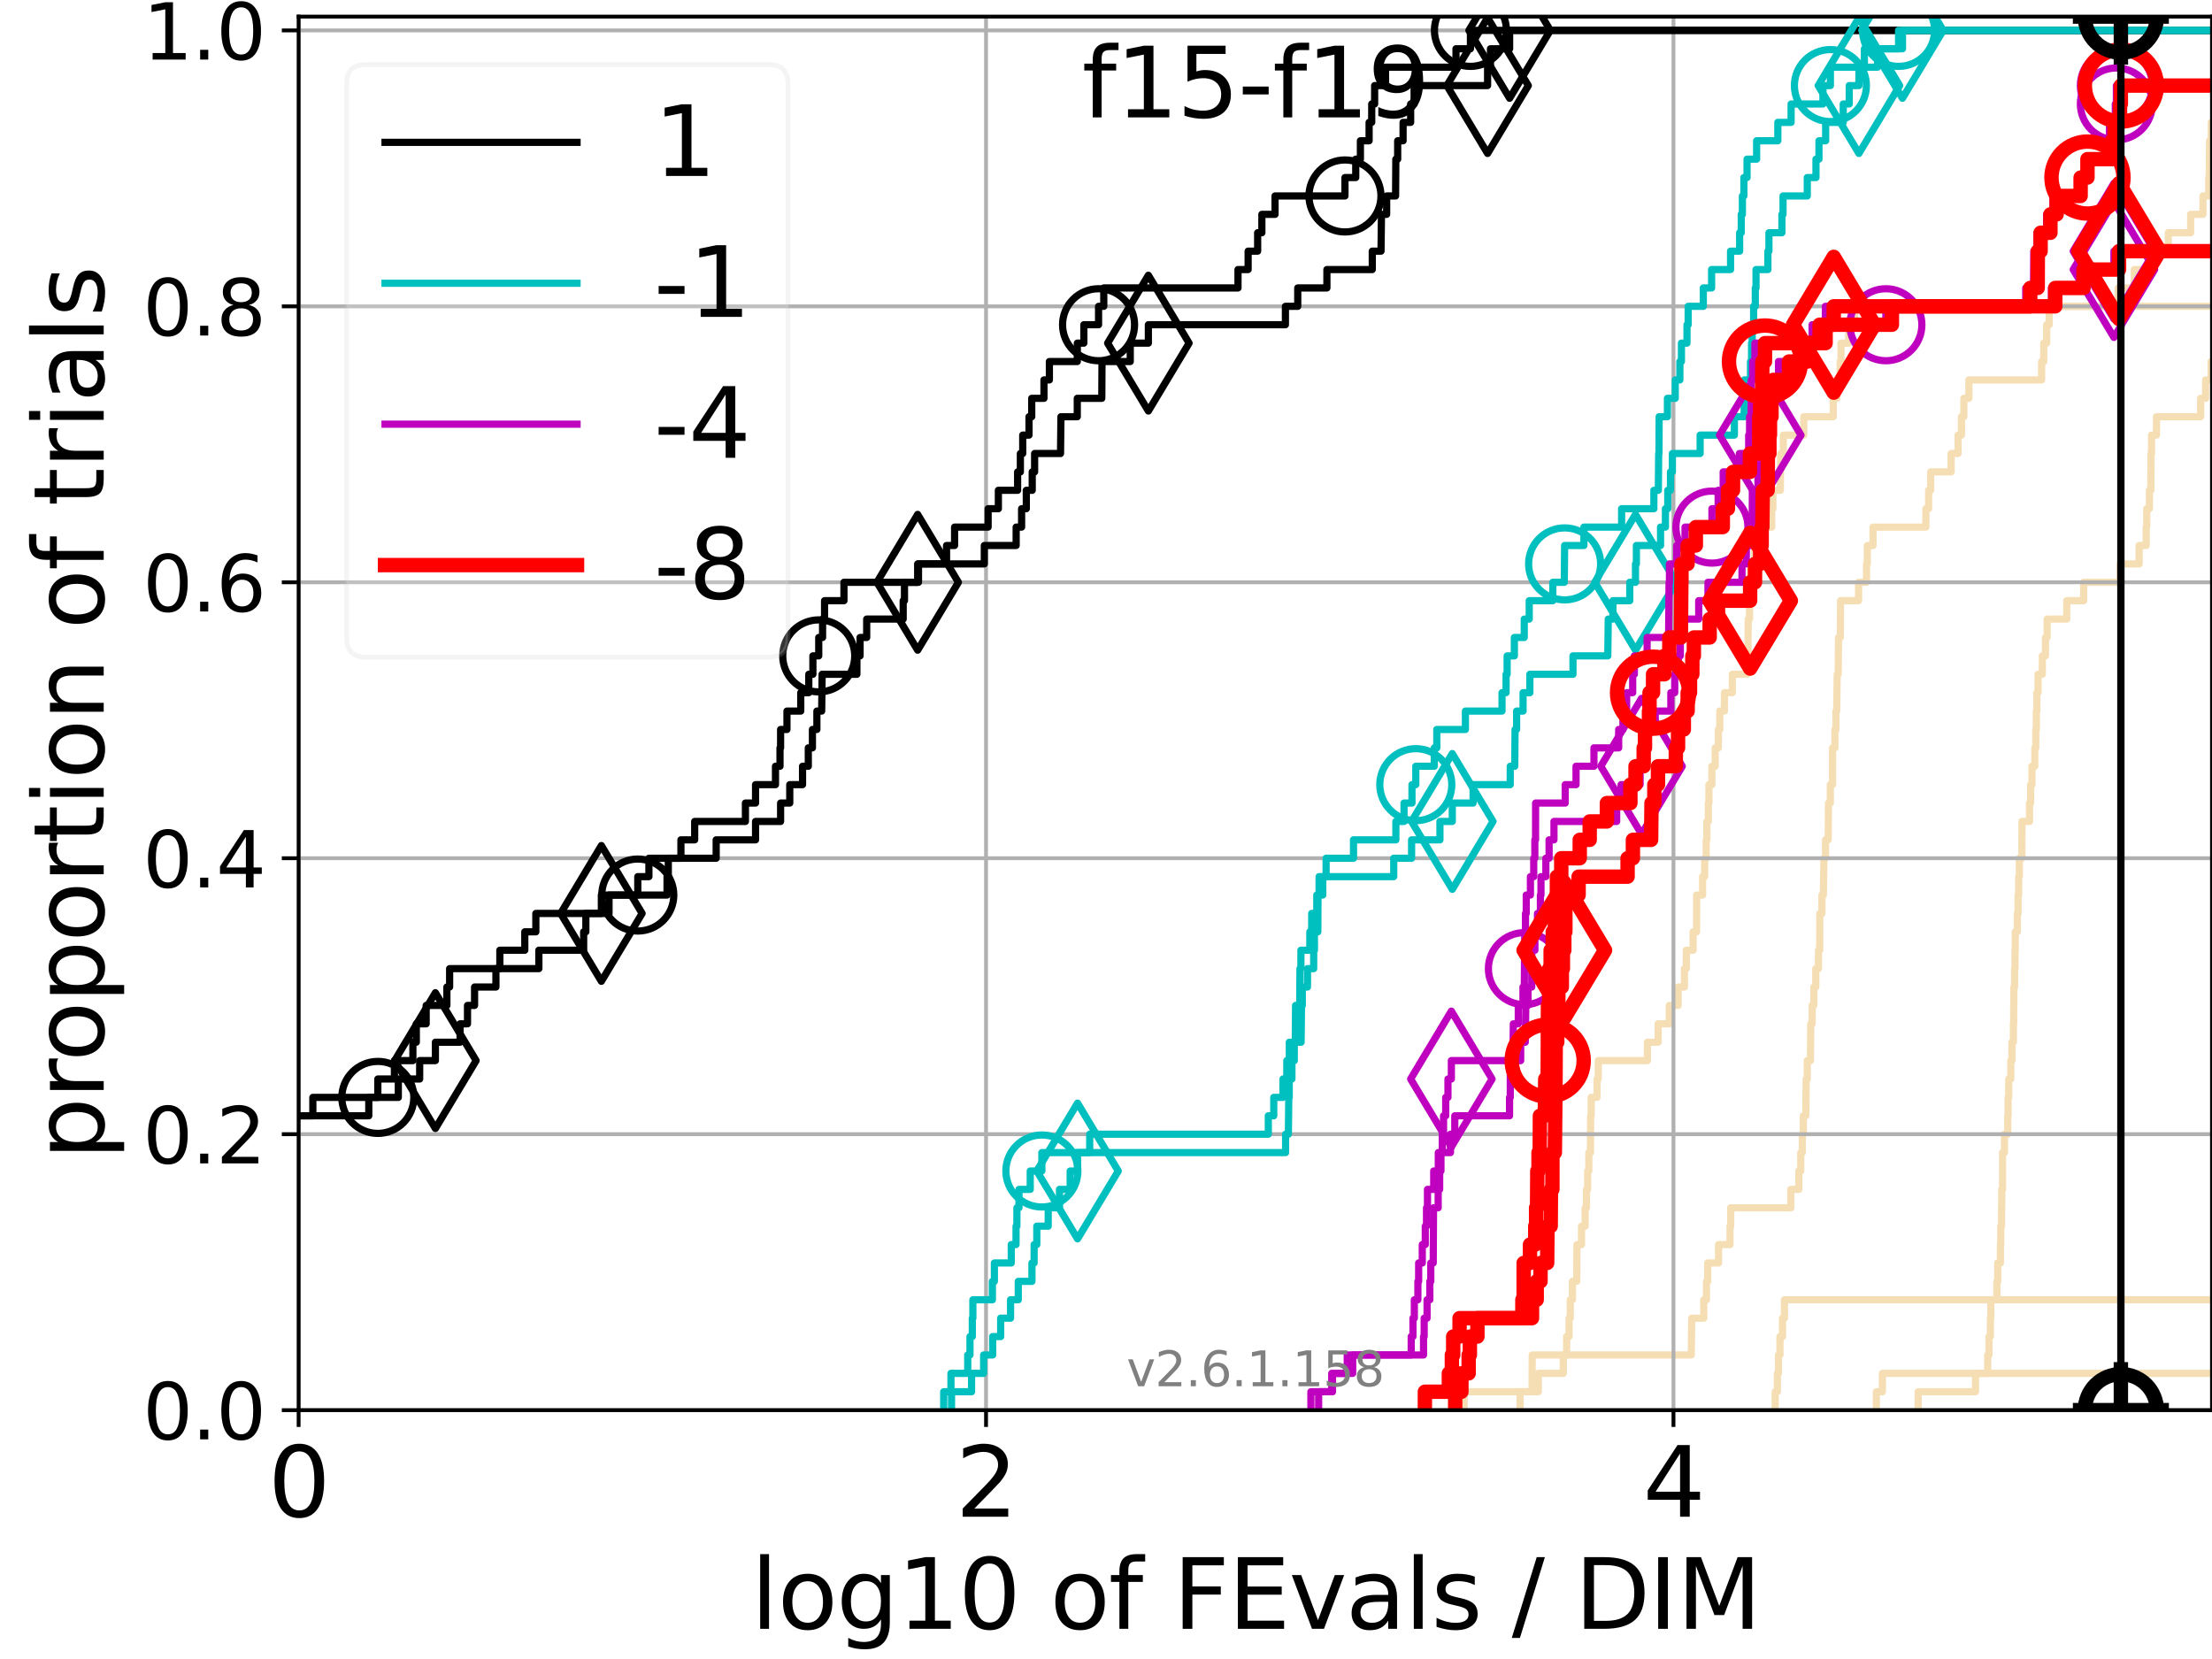 <?xml version="1.0" encoding="utf-8" standalone="no"?>
<!DOCTYPE svg PUBLIC "-//W3C//DTD SVG 1.1//EN"
  "http://www.w3.org/Graphics/SVG/1.1/DTD/svg11.dtd">
<svg xmlns:xlink="http://www.w3.org/1999/xlink" width="460.8pt" height="345.6pt" viewBox="0 0 460.8 345.6" xmlns="http://www.w3.org/2000/svg" version="1.1">
 <defs>
  <style type="text/css">*{stroke-linejoin: round; stroke-linecap: butt}</style>
 </defs>
 <g id="figure_1">
  <g id="patch_1">
   <path d="M 0 345.6 
L 460.8 345.6 
L 460.8 0 
L 0 0 
z
" style="fill: #ffffff"/>
  </g>
  <g id="axes_1">
   <g id="patch_2">
    <path d="M 62.208 293.76 
L 460.8 293.76 
L 460.8 3.456 
L 62.208 3.456 
z
" style="fill: #ffffff"/>
   </g>
   <g id="line2d_1"/>
   <g id="line2d_2"/>
   <g id="line2d_3"/>
   <g id="line2d_4"/>
   <g id="line2d_5"/>
   <g id="line2d_6"/>
   <g id="line2d_7"/>
   <g id="line2d_8"/>
   <g id="line2d_9">
    <path d="M 305.014 293.76 
L 305.014 289.928 
L 320.462 289.928 
L 320.462 286.095 
L 325.664 286.095 
L 325.664 282.263 
L 326.362 282.263 
L 326.362 278.43 
L 326.864 278.43 
L 326.864 274.598 
L 327.119 274.598 
L 327.119 270.766 
L 327.567 270.766 
L 327.567 266.933 
L 328.467 266.933 
L 328.505 259.268 
L 329.465 259.268 
L 329.465 255.436 
L 330.214 255.436 
L 330.214 251.604 
L 330.492 251.604 
L 330.492 247.771 
L 330.734 247.771 
L 330.734 243.939 
L 330.981 243.939 
L 330.981 240.106 
L 331.317 240.106 
L 331.361 232.442 
L 331.476 232.442 
L 331.476 228.609 
L 332.689 228.609 
L 332.689 224.777 
L 332.954 224.777 
L 332.954 220.944 
L 343.183 220.944 
L 343.183 217.112 
L 345.428 217.112 
L 345.428 213.28 
L 347.742 213.28 
L 347.742 209.447 
L 349.592 209.447 
L 349.592 205.615 
L 350.902 205.615 
L 350.902 201.782 
L 351.292 201.782 
L 351.292 197.95 
L 352.703 197.95 
L 352.703 194.118 
L 353.423 194.118 
L 353.439 186.453 
L 354.676 186.453 
L 354.676 182.621 
L 355.112 182.621 
L 355.112 178.788 
L 355.435 178.788 
L 355.435 174.956 
L 355.569 174.956 
L 355.569 171.123 
L 355.883 171.123 
L 355.883 167.291 
L 356.001 167.291 
L 356.001 163.459 
L 356.62 163.459 
L 356.62 159.626 
L 357.307 159.626 
L 357.307 155.794 
L 357.976 155.794 
L 357.976 151.961 
L 358.264 151.961 
L 358.264 148.129 
L 359.225 148.129 
L 359.225 144.297 
L 360.875 144.297 
L 360.875 140.464 
L 363.986 140.464 
L 363.986 136.632 
L 364.118 136.632 
L 364.188 128.967 
L 364.457 128.967 
L 364.457 125.135 
L 364.602 125.135 
L 364.687 117.47 
L 365.481 117.47 
L 365.5 109.805 
L 369.078 109.805 
L 369.078 105.973 
L 369.321 105.973 
L 369.321 102.14 
L 370.877 102.14 
L 370.946 94.475 
L 371.5 94.475 
L 371.5 90.643 
L 375.768 90.643 
L 375.768 86.811 
L 381.903 86.811 
L 381.903 82.978 
L 382.681 82.978 
L 382.681 79.146 
L 383.346 79.146 
L 383.346 75.313 
L 383.515 75.313 
L 383.515 71.481 
L 385.116 71.481 
L 385.116 67.649 
L 386.346 67.649 
L 386.346 63.816 
L 441.259 63.816 
L 441.259 59.984 
L 444.612 59.984 
L 444.612 56.151 
L 448.636 56.151 
L 448.636 52.319 
L 451.693 52.319 
L 451.693 48.487 
L 456.354 48.487 
L 456.354 44.654 
L 458.914 44.654 
L 458.914 40.822 
L 460.119 40.822 
L 460.119 36.989 
L 460.23 36.989 
L 460.292 29.325 
L 460.666 29.325 
L 460.666 25.492 
L 461.8 25.492 
L 461.8 25.492 
" clip-path="url(#p97c8bed492)" style="fill: none; stroke: #f5deb3; stroke-width: 1.5; stroke-linecap: square"/>
   </g>
   <g id="line2d_10"/>
   <g id="line2d_11"/>
   <g id="line2d_12"/>
   <g id="line2d_13"/>
   <g id="line2d_14"/>
   <g id="line2d_15"/>
   <g id="line2d_16"/>
   <g id="line2d_17"/>
   <g id="line2d_18"/>
   <g id="line2d_19"/>
   <g id="line2d_20"/>
   <g id="line2d_21"/>
   <g id="line2d_22"/>
   <g id="line2d_23"/>
   <g id="line2d_24">
    <path d="M 316.673 293.76 
L 316.673 289.928 
L 319.157 289.928 
L 319.19 282.263 
L 352.32 282.263 
L 352.425 274.598 
L 354.924 274.598 
L 354.924 270.766 
L 355.484 270.766 
L 355.484 266.933 
L 355.752 266.933 
L 355.752 263.101 
L 358.003 263.101 
L 358.003 259.268 
L 360.394 259.268 
L 360.394 255.436 
L 360.537 255.436 
L 360.537 251.604 
L 373.059 251.604 
L 373.059 247.771 
L 374.729 247.771 
L 374.729 243.939 
L 375.132 243.939 
L 375.132 240.106 
L 375.451 240.106 
L 375.451 236.274 
L 375.666 236.274 
L 375.666 232.442 
L 376.185 232.442 
L 376.255 224.777 
L 376.492 224.777 
L 376.492 220.944 
L 377.149 220.944 
L 377.217 213.28 
L 377.507 213.28 
L 377.507 209.447 
L 377.864 209.447 
L 377.864 205.615 
L 378.264 205.615 
L 378.264 201.782 
L 378.817 201.782 
L 378.817 197.95 
L 379.072 197.95 
L 379.103 190.285 
L 379.545 190.285 
L 379.545 186.453 
L 379.842 186.453 
L 379.95 178.788 
L 380.29 178.788 
L 380.29 174.956 
L 380.844 174.956 
L 380.913 167.291 
L 381.288 167.291 
L 381.288 163.459 
L 381.751 163.459 
L 381.757 155.794 
L 382.246 155.794 
L 382.246 151.961 
L 382.458 151.961 
L 382.458 148.129 
L 382.616 148.129 
L 382.724 140.464 
L 382.932 140.464 
L 382.998 132.799 
L 383.376 132.799 
L 383.416 125.135 
L 387.172 125.135 
L 387.172 121.302 
L 388.825 121.302 
L 388.825 117.47 
L 388.995 117.47 
L 388.995 113.637 
L 390.183 113.637 
L 390.183 109.805 
L 401.194 109.805 
L 401.194 105.973 
L 401.763 105.973 
L 401.763 102.14 
L 402.199 102.14 
L 402.199 98.308 
L 406.447 98.308 
L 406.447 94.475 
L 407.9 94.475 
L 407.9 90.643 
L 408.614 90.643 
L 408.614 86.811 
L 409.106 86.811 
L 409.106 82.978 
L 410.152 82.978 
L 410.152 79.146 
L 425.307 79.146 
L 425.307 75.313 
L 425.757 75.313 
L 425.757 71.481 
L 426.357 71.481 
L 426.357 67.649 
L 426.883 67.649 
L 426.883 63.816 
L 461.8 63.816 
L 461.8 63.816 
" clip-path="url(#p97c8bed492)" style="fill: none; stroke: #f5deb3; stroke-width: 1.5; stroke-linecap: square"/>
   </g>
   <g id="line2d_25">
    <path d="M 369.801 293.76 
L 369.801 289.928 
L 370.259 289.928 
L 370.259 286.095 
L 370.485 286.095 
L 370.485 282.263 
L 370.795 282.263 
L 370.795 278.43 
L 371.326 278.43 
L 371.326 274.598 
L 371.739 274.598 
L 371.739 270.766 
L 371.739 270.766 
L 371.739 270.766 
L 460.8 270.766 
" clip-path="url(#p97c8bed492)" style="fill: none; stroke: #f5deb3; stroke-width: 1.5; stroke-linecap: square"/>
   </g>
   <g id="line2d_26">
    <path d="M 399.587 293.76 
L 399.587 289.928 
L 411.537 289.928 
L 411.537 286.095 
L 411.537 286.095 
L 411.537 286.095 
L 460.8 286.095 
" clip-path="url(#p97c8bed492)" style="fill: none; stroke: #f5deb3; stroke-width: 1.5; stroke-linecap: square"/>
   </g>
   <g id="line2d_27"/>
   <g id="line2d_28">
    <path d="M 390.877 293.76 
L 390.877 289.928 
L 392.142 289.928 
L 392.142 286.095 
L 414.073 286.095 
L 414.073 282.263 
L 414.346 282.263 
L 414.346 278.43 
L 414.63 278.43 
L 414.63 274.598 
L 414.718 274.598 
L 414.718 270.766 
L 415.988 270.766 
L 415.988 266.933 
L 416.162 266.933 
L 416.162 263.101 
L 416.724 263.101 
L 416.724 259.268 
L 416.789 259.268 
L 416.789 255.436 
L 416.961 255.436 
L 416.961 251.604 
L 416.997 251.604 
L 416.997 247.771 
L 417.17 247.771 
L 417.17 243.939 
L 417.171 243.939 
L 417.171 240.106 
L 417.57 240.106 
L 417.57 236.274 
L 418.243 236.274 
L 418.243 232.442 
L 418.321 232.442 
L 418.321 228.609 
L 418.456 228.609 
L 418.456 224.777 
L 418.882 224.777 
L 418.882 220.944 
L 419.123 220.944 
L 419.123 217.112 
L 419.428 217.112 
L 419.428 213.28 
L 419.491 213.28 
L 419.491 209.447 
L 419.523 209.447 
L 419.523 205.615 
L 419.678 205.615 
L 419.678 201.782 
L 419.764 201.782 
L 419.764 197.95 
L 419.814 197.95 
L 419.814 194.118 
L 420.251 194.118 
L 420.251 190.285 
L 420.4 190.285 
L 420.4 186.453 
L 420.524 186.453 
L 420.524 182.621 
L 420.663 182.621 
L 420.663 178.788 
L 421.189 178.788 
L 421.189 174.956 
L 421.21 174.956 
L 421.21 171.123 
L 422.783 171.123 
L 422.783 167.291 
L 423.019 167.291 
L 423.019 163.459 
L 423.298 163.459 
L 423.298 159.626 
L 423.889 159.626 
L 423.889 155.794 
L 424.091 155.794 
L 424.091 151.961 
L 424.208 151.961 
L 424.208 148.129 
L 424.321 148.129 
L 424.321 144.297 
L 424.568 144.297 
L 424.568 140.464 
L 425.457 140.464 
L 425.457 136.632 
L 426.109 136.632 
L 426.109 132.799 
L 426.455 132.799 
L 426.455 128.967 
L 430.548 128.967 
L 430.548 125.135 
L 434.069 125.135 
L 434.069 121.302 
L 441.686 121.302 
L 441.686 117.47 
L 445.618 117.47 
L 445.618 113.637 
L 447.089 113.637 
L 447.089 109.805 
L 447.204 109.805 
L 447.204 105.973 
L 447.757 105.973 
L 447.757 102.14 
L 448.063 102.14 
L 448.063 98.308 
L 448.093 98.308 
L 448.093 94.475 
L 448.202 94.475 
L 448.202 90.643 
L 449.231 90.643 
L 449.231 86.811 
L 458.433 86.811 
L 458.433 82.978 
L 459.469 82.978 
L 459.469 79.146 
L 460.63 79.146 
L 460.63 75.313 
L 461.8 75.313 
" clip-path="url(#p97c8bed492)" style="fill: none; stroke: #f5deb3; stroke-width: 1.5; stroke-linecap: square"/>
   </g>
   <g id="line2d_29"/>
   <g id="line2d_30"/>
   <g id="matplotlib.axis_1">
    <g id="xtick_1">
     <g id="line2d_31">
      <path d="M 62.208 293.76 
L 62.208 3.456 
" clip-path="url(#p97c8bed492)" style="fill: none; stroke: #b0b0b0; stroke-width: 0.8; stroke-linecap: square"/>
     </g>
     <g id="line2d_32">
      <defs>
       <path id="m3cba282d0e" d="M 0 0 
L 0 3.5 
" style="stroke: #000000; stroke-width: 0.8"/>
      </defs>
      <g>
       <use xlink:href="#m3cba282d0e" x="62.208" y="293.76" style="stroke: #000000; stroke-width: 0.8"/>
      </g>
     </g>
     <g id="text_1">
      <!-- 0 -->
      <g transform="translate(55.846 315.957)scale(0.2 -0.2)">
       <defs>
        <path id="DejaVuSans-30" d="M 2034 4250 
Q 1547 4250 1301 3770 
Q 1056 3291 1056 2328 
Q 1056 1369 1301 889 
Q 1547 409 2034 409 
Q 2525 409 2770 889 
Q 3016 1369 3016 2328 
Q 3016 3291 2770 3770 
Q 2525 4250 2034 4250 
z
M 2034 4750 
Q 2819 4750 3233 4129 
Q 3647 3509 3647 2328 
Q 3647 1150 3233 529 
Q 2819 -91 2034 -91 
Q 1250 -91 836 529 
Q 422 1150 422 2328 
Q 422 3509 836 4129 
Q 1250 4750 2034 4750 
z
" transform="scale(0.016)"/>
       </defs>
       <use xlink:href="#DejaVuSans-30"/>
      </g>
     </g>
    </g>
    <g id="xtick_2">
     <g id="line2d_33">
      <path d="M 205.412 293.76 
L 205.412 3.456 
" clip-path="url(#p97c8bed492)" style="fill: none; stroke: #b0b0b0; stroke-width: 0.8; stroke-linecap: square"/>
     </g>
     <g id="line2d_34">
      <g>
       <use xlink:href="#m3cba282d0e" x="205.412" y="293.76" style="stroke: #000000; stroke-width: 0.8"/>
      </g>
     </g>
     <g id="text_2">
      <!-- 2 -->
      <g transform="translate(199.049 315.957)scale(0.2 -0.2)">
       <defs>
        <path id="DejaVuSans-32" d="M 1228 531 
L 3431 531 
L 3431 0 
L 469 0 
L 469 531 
Q 828 903 1448 1529 
Q 2069 2156 2228 2338 
Q 2531 2678 2651 2914 
Q 2772 3150 2772 3378 
Q 2772 3750 2511 3984 
Q 2250 4219 1831 4219 
Q 1534 4219 1204 4116 
Q 875 4013 500 3803 
L 500 4441 
Q 881 4594 1212 4672 
Q 1544 4750 1819 4750 
Q 2544 4750 2975 4387 
Q 3406 4025 3406 3419 
Q 3406 3131 3298 2873 
Q 3191 2616 2906 2266 
Q 2828 2175 2409 1742 
Q 1991 1309 1228 531 
z
" transform="scale(0.016)"/>
       </defs>
       <use xlink:href="#DejaVuSans-32"/>
      </g>
     </g>
    </g>
    <g id="xtick_3">
     <g id="line2d_35">
      <path d="M 348.616 293.76 
L 348.616 3.456 
" clip-path="url(#p97c8bed492)" style="fill: none; stroke: #b0b0b0; stroke-width: 0.8; stroke-linecap: square"/>
     </g>
     <g id="line2d_36">
      <g>
       <use xlink:href="#m3cba282d0e" x="348.616" y="293.76" style="stroke: #000000; stroke-width: 0.8"/>
      </g>
     </g>
     <g id="text_3">
      <!-- 4 -->
      <g transform="translate(342.253 315.957)scale(0.2 -0.2)">
       <defs>
        <path id="DejaVuSans-34" d="M 2419 4116 
L 825 1625 
L 2419 1625 
L 2419 4116 
z
M 2253 4666 
L 3047 4666 
L 3047 1625 
L 3713 1625 
L 3713 1100 
L 3047 1100 
L 3047 0 
L 2419 0 
L 2419 1100 
L 313 1100 
L 313 1709 
L 2253 4666 
z
" transform="scale(0.016)"/>
       </defs>
       <use xlink:href="#DejaVuSans-34"/>
      </g>
     </g>
    </g>
    <g id="text_4">
     <!-- log10 of FEvals / DIM -->
     <g transform="translate(156.431 339.313)scale(0.2 -0.2)">
      <defs>
       <path id="DejaVuSans-6c" d="M 603 4863 
L 1178 4863 
L 1178 0 
L 603 0 
L 603 4863 
z
" transform="scale(0.016)"/>
       <path id="DejaVuSans-6f" d="M 1959 3097 
Q 1497 3097 1228 2736 
Q 959 2375 959 1747 
Q 959 1119 1226 758 
Q 1494 397 1959 397 
Q 2419 397 2687 759 
Q 2956 1122 2956 1747 
Q 2956 2369 2687 2733 
Q 2419 3097 1959 3097 
z
M 1959 3584 
Q 2709 3584 3137 3096 
Q 3566 2609 3566 1747 
Q 3566 888 3137 398 
Q 2709 -91 1959 -91 
Q 1206 -91 779 398 
Q 353 888 353 1747 
Q 353 2609 779 3096 
Q 1206 3584 1959 3584 
z
" transform="scale(0.016)"/>
       <path id="DejaVuSans-67" d="M 2906 1791 
Q 2906 2416 2648 2759 
Q 2391 3103 1925 3103 
Q 1463 3103 1205 2759 
Q 947 2416 947 1791 
Q 947 1169 1205 825 
Q 1463 481 1925 481 
Q 2391 481 2648 825 
Q 2906 1169 2906 1791 
z
M 3481 434 
Q 3481 -459 3084 -895 
Q 2688 -1331 1869 -1331 
Q 1566 -1331 1297 -1286 
Q 1028 -1241 775 -1147 
L 775 -588 
Q 1028 -725 1275 -790 
Q 1522 -856 1778 -856 
Q 2344 -856 2625 -561 
Q 2906 -266 2906 331 
L 2906 616 
Q 2728 306 2450 153 
Q 2172 0 1784 0 
Q 1141 0 747 490 
Q 353 981 353 1791 
Q 353 2603 747 3093 
Q 1141 3584 1784 3584 
Q 2172 3584 2450 3431 
Q 2728 3278 2906 2969 
L 2906 3500 
L 3481 3500 
L 3481 434 
z
" transform="scale(0.016)"/>
       <path id="DejaVuSans-31" d="M 794 531 
L 1825 531 
L 1825 4091 
L 703 3866 
L 703 4441 
L 1819 4666 
L 2450 4666 
L 2450 531 
L 3481 531 
L 3481 0 
L 794 0 
L 794 531 
z
" transform="scale(0.016)"/>
       <path id="DejaVuSans-20" transform="scale(0.016)"/>
       <path id="DejaVuSans-66" d="M 2375 4863 
L 2375 4384 
L 1825 4384 
Q 1516 4384 1395 4259 
Q 1275 4134 1275 3809 
L 1275 3500 
L 2222 3500 
L 2222 3053 
L 1275 3053 
L 1275 0 
L 697 0 
L 697 3053 
L 147 3053 
L 147 3500 
L 697 3500 
L 697 3744 
Q 697 4328 969 4595 
Q 1241 4863 1831 4863 
L 2375 4863 
z
" transform="scale(0.016)"/>
       <path id="DejaVuSans-46" d="M 628 4666 
L 3309 4666 
L 3309 4134 
L 1259 4134 
L 1259 2759 
L 3109 2759 
L 3109 2228 
L 1259 2228 
L 1259 0 
L 628 0 
L 628 4666 
z
" transform="scale(0.016)"/>
       <path id="DejaVuSans-45" d="M 628 4666 
L 3578 4666 
L 3578 4134 
L 1259 4134 
L 1259 2753 
L 3481 2753 
L 3481 2222 
L 1259 2222 
L 1259 531 
L 3634 531 
L 3634 0 
L 628 0 
L 628 4666 
z
" transform="scale(0.016)"/>
       <path id="DejaVuSans-76" d="M 191 3500 
L 800 3500 
L 1894 563 
L 2988 3500 
L 3597 3500 
L 2284 0 
L 1503 0 
L 191 3500 
z
" transform="scale(0.016)"/>
       <path id="DejaVuSans-61" d="M 2194 1759 
Q 1497 1759 1228 1600 
Q 959 1441 959 1056 
Q 959 750 1161 570 
Q 1363 391 1709 391 
Q 2188 391 2477 730 
Q 2766 1069 2766 1631 
L 2766 1759 
L 2194 1759 
z
M 3341 1997 
L 3341 0 
L 2766 0 
L 2766 531 
Q 2569 213 2275 61 
Q 1981 -91 1556 -91 
Q 1019 -91 701 211 
Q 384 513 384 1019 
Q 384 1609 779 1909 
Q 1175 2209 1959 2209 
L 2766 2209 
L 2766 2266 
Q 2766 2663 2505 2880 
Q 2244 3097 1772 3097 
Q 1472 3097 1187 3025 
Q 903 2953 641 2809 
L 641 3341 
Q 956 3463 1253 3523 
Q 1550 3584 1831 3584 
Q 2591 3584 2966 3190 
Q 3341 2797 3341 1997 
z
" transform="scale(0.016)"/>
       <path id="DejaVuSans-73" d="M 2834 3397 
L 2834 2853 
Q 2591 2978 2328 3040 
Q 2066 3103 1784 3103 
Q 1356 3103 1142 2972 
Q 928 2841 928 2578 
Q 928 2378 1081 2264 
Q 1234 2150 1697 2047 
L 1894 2003 
Q 2506 1872 2764 1633 
Q 3022 1394 3022 966 
Q 3022 478 2636 193 
Q 2250 -91 1575 -91 
Q 1294 -91 989 -36 
Q 684 19 347 128 
L 347 722 
Q 666 556 975 473 
Q 1284 391 1588 391 
Q 1994 391 2212 530 
Q 2431 669 2431 922 
Q 2431 1156 2273 1281 
Q 2116 1406 1581 1522 
L 1381 1569 
Q 847 1681 609 1914 
Q 372 2147 372 2553 
Q 372 3047 722 3315 
Q 1072 3584 1716 3584 
Q 2034 3584 2315 3537 
Q 2597 3491 2834 3397 
z
" transform="scale(0.016)"/>
       <path id="DejaVuSans-2f" d="M 1625 4666 
L 2156 4666 
L 531 -594 
L 0 -594 
L 1625 4666 
z
" transform="scale(0.016)"/>
       <path id="DejaVuSans-44" d="M 1259 4147 
L 1259 519 
L 2022 519 
Q 2988 519 3436 956 
Q 3884 1394 3884 2338 
Q 3884 3275 3436 3711 
Q 2988 4147 2022 4147 
L 1259 4147 
z
M 628 4666 
L 1925 4666 
Q 3281 4666 3915 4102 
Q 4550 3538 4550 2338 
Q 4550 1131 3912 565 
Q 3275 0 1925 0 
L 628 0 
L 628 4666 
z
" transform="scale(0.016)"/>
       <path id="DejaVuSans-49" d="M 628 4666 
L 1259 4666 
L 1259 0 
L 628 0 
L 628 4666 
z
" transform="scale(0.016)"/>
       <path id="DejaVuSans-4d" d="M 628 4666 
L 1569 4666 
L 2759 1491 
L 3956 4666 
L 4897 4666 
L 4897 0 
L 4281 0 
L 4281 4097 
L 3078 897 
L 2444 897 
L 1241 4097 
L 1241 0 
L 628 0 
L 628 4666 
z
" transform="scale(0.016)"/>
      </defs>
      <use xlink:href="#DejaVuSans-6c"/>
      <use xlink:href="#DejaVuSans-6f" x="27.783"/>
      <use xlink:href="#DejaVuSans-67" x="88.965"/>
      <use xlink:href="#DejaVuSans-31" x="152.441"/>
      <use xlink:href="#DejaVuSans-30" x="216.064"/>
      <use xlink:href="#DejaVuSans-20" x="279.688"/>
      <use xlink:href="#DejaVuSans-6f" x="311.475"/>
      <use xlink:href="#DejaVuSans-66" x="372.656"/>
      <use xlink:href="#DejaVuSans-20" x="407.861"/>
      <use xlink:href="#DejaVuSans-46" x="439.648"/>
      <use xlink:href="#DejaVuSans-45" x="497.168"/>
      <use xlink:href="#DejaVuSans-76" x="560.352"/>
      <use xlink:href="#DejaVuSans-61" x="619.531"/>
      <use xlink:href="#DejaVuSans-6c" x="680.811"/>
      <use xlink:href="#DejaVuSans-73" x="708.594"/>
      <use xlink:href="#DejaVuSans-20" x="760.693"/>
      <use xlink:href="#DejaVuSans-2f" x="792.48"/>
      <use xlink:href="#DejaVuSans-20" x="826.172"/>
      <use xlink:href="#DejaVuSans-44" x="857.959"/>
      <use xlink:href="#DejaVuSans-49" x="934.961"/>
      <use xlink:href="#DejaVuSans-4d" x="964.453"/>
     </g>
    </g>
   </g>
   <g id="matplotlib.axis_2">
    <g id="ytick_1">
     <g id="line2d_37">
      <path d="M 62.208 293.76 
L 460.8 293.76 
" clip-path="url(#p97c8bed492)" style="fill: none; stroke: #b0b0b0; stroke-width: 0.8; stroke-linecap: square"/>
     </g>
     <g id="line2d_38">
      <defs>
       <path id="m1e4389f04c" d="M 0 0 
L -3.5 0 
" style="stroke: #000000; stroke-width: 0.8"/>
      </defs>
      <g>
       <use xlink:href="#m1e4389f04c" x="62.208" y="293.76" style="stroke: #000000; stroke-width: 0.8"/>
      </g>
     </g>
     <g id="text_5">
      <!-- 0.0 -->
      <g transform="translate(29.763 299.839)scale(0.16 -0.16)">
       <defs>
        <path id="DejaVuSans-2e" d="M 684 794 
L 1344 794 
L 1344 0 
L 684 0 
L 684 794 
z
" transform="scale(0.016)"/>
       </defs>
       <use xlink:href="#DejaVuSans-30"/>
       <use xlink:href="#DejaVuSans-2e" x="63.623"/>
       <use xlink:href="#DejaVuSans-30" x="95.41"/>
      </g>
     </g>
    </g>
    <g id="ytick_2">
     <g id="line2d_39">
      <path d="M 62.208 236.274 
L 460.8 236.274 
" clip-path="url(#p97c8bed492)" style="fill: none; stroke: #b0b0b0; stroke-width: 0.8; stroke-linecap: square"/>
     </g>
     <g id="line2d_40">
      <g>
       <use xlink:href="#m1e4389f04c" x="62.208" y="236.274" style="stroke: #000000; stroke-width: 0.8"/>
      </g>
     </g>
     <g id="text_6">
      <!-- 0.2 -->
      <g transform="translate(29.763 242.353)scale(0.16 -0.16)">
       <use xlink:href="#DejaVuSans-30"/>
       <use xlink:href="#DejaVuSans-2e" x="63.623"/>
       <use xlink:href="#DejaVuSans-32" x="95.41"/>
      </g>
     </g>
    </g>
    <g id="ytick_3">
     <g id="line2d_41">
      <path d="M 62.208 178.788 
L 460.8 178.788 
" clip-path="url(#p97c8bed492)" style="fill: none; stroke: #b0b0b0; stroke-width: 0.8; stroke-linecap: square"/>
     </g>
     <g id="line2d_42">
      <g>
       <use xlink:href="#m1e4389f04c" x="62.208" y="178.788" style="stroke: #000000; stroke-width: 0.8"/>
      </g>
     </g>
     <g id="text_7">
      <!-- 0.4 -->
      <g transform="translate(29.763 184.867)scale(0.16 -0.16)">
       <use xlink:href="#DejaVuSans-30"/>
       <use xlink:href="#DejaVuSans-2e" x="63.623"/>
       <use xlink:href="#DejaVuSans-34" x="95.41"/>
      </g>
     </g>
    </g>
    <g id="ytick_4">
     <g id="line2d_43">
      <path d="M 62.208 121.302 
L 460.8 121.302 
" clip-path="url(#p97c8bed492)" style="fill: none; stroke: #b0b0b0; stroke-width: 0.8; stroke-linecap: square"/>
     </g>
     <g id="line2d_44">
      <g>
       <use xlink:href="#m1e4389f04c" x="62.208" y="121.302" style="stroke: #000000; stroke-width: 0.8"/>
      </g>
     </g>
     <g id="text_8">
      <!-- 0.6 -->
      <g transform="translate(29.763 127.381)scale(0.16 -0.16)">
       <defs>
        <path id="DejaVuSans-36" d="M 2113 2584 
Q 1688 2584 1439 2293 
Q 1191 2003 1191 1497 
Q 1191 994 1439 701 
Q 1688 409 2113 409 
Q 2538 409 2786 701 
Q 3034 994 3034 1497 
Q 3034 2003 2786 2293 
Q 2538 2584 2113 2584 
z
M 3366 4563 
L 3366 3988 
Q 3128 4100 2886 4159 
Q 2644 4219 2406 4219 
Q 1781 4219 1451 3797 
Q 1122 3375 1075 2522 
Q 1259 2794 1537 2939 
Q 1816 3084 2150 3084 
Q 2853 3084 3261 2657 
Q 3669 2231 3669 1497 
Q 3669 778 3244 343 
Q 2819 -91 2113 -91 
Q 1303 -91 875 529 
Q 447 1150 447 2328 
Q 447 3434 972 4092 
Q 1497 4750 2381 4750 
Q 2619 4750 2861 4703 
Q 3103 4656 3366 4563 
z
" transform="scale(0.016)"/>
       </defs>
       <use xlink:href="#DejaVuSans-30"/>
       <use xlink:href="#DejaVuSans-2e" x="63.623"/>
       <use xlink:href="#DejaVuSans-36" x="95.41"/>
      </g>
     </g>
    </g>
    <g id="ytick_5">
     <g id="line2d_45">
      <path d="M 62.208 63.816 
L 460.8 63.816 
" clip-path="url(#p97c8bed492)" style="fill: none; stroke: #b0b0b0; stroke-width: 0.8; stroke-linecap: square"/>
     </g>
     <g id="line2d_46">
      <g>
       <use xlink:href="#m1e4389f04c" x="62.208" y="63.816" style="stroke: #000000; stroke-width: 0.8"/>
      </g>
     </g>
     <g id="text_9">
      <!-- 0.8 -->
      <g transform="translate(29.763 69.895)scale(0.16 -0.16)">
       <defs>
        <path id="DejaVuSans-38" d="M 2034 2216 
Q 1584 2216 1326 1975 
Q 1069 1734 1069 1313 
Q 1069 891 1326 650 
Q 1584 409 2034 409 
Q 2484 409 2743 651 
Q 3003 894 3003 1313 
Q 3003 1734 2745 1975 
Q 2488 2216 2034 2216 
z
M 1403 2484 
Q 997 2584 770 2862 
Q 544 3141 544 3541 
Q 544 4100 942 4425 
Q 1341 4750 2034 4750 
Q 2731 4750 3128 4425 
Q 3525 4100 3525 3541 
Q 3525 3141 3298 2862 
Q 3072 2584 2669 2484 
Q 3125 2378 3379 2068 
Q 3634 1759 3634 1313 
Q 3634 634 3220 271 
Q 2806 -91 2034 -91 
Q 1263 -91 848 271 
Q 434 634 434 1313 
Q 434 1759 690 2068 
Q 947 2378 1403 2484 
z
M 1172 3481 
Q 1172 3119 1398 2916 
Q 1625 2713 2034 2713 
Q 2441 2713 2670 2916 
Q 2900 3119 2900 3481 
Q 2900 3844 2670 4047 
Q 2441 4250 2034 4250 
Q 1625 4250 1398 4047 
Q 1172 3844 1172 3481 
z
" transform="scale(0.016)"/>
       </defs>
       <use xlink:href="#DejaVuSans-30"/>
       <use xlink:href="#DejaVuSans-2e" x="63.623"/>
       <use xlink:href="#DejaVuSans-38" x="95.41"/>
      </g>
     </g>
    </g>
    <g id="ytick_6">
     <g id="line2d_47">
      <path d="M 62.208 6.33 
L 460.8 6.33 
" clip-path="url(#p97c8bed492)" style="fill: none; stroke: #b0b0b0; stroke-width: 0.8; stroke-linecap: square"/>
     </g>
     <g id="line2d_48">
      <g>
       <use xlink:href="#m1e4389f04c" x="62.208" y="6.33" style="stroke: #000000; stroke-width: 0.8"/>
      </g>
     </g>
     <g id="text_10">
      <!-- 1.0 -->
      <g transform="translate(29.763 12.409)scale(0.16 -0.16)">
       <use xlink:href="#DejaVuSans-31"/>
       <use xlink:href="#DejaVuSans-2e" x="63.623"/>
       <use xlink:href="#DejaVuSans-30" x="95.41"/>
      </g>
     </g>
    </g>
    <g id="text_11">
     <!-- proportion of trials -->
     <g transform="translate(21.604 241.614)rotate(-90)scale(0.2 -0.2)">
      <defs>
       <path id="DejaVuSans-70" d="M 1159 525 
L 1159 -1331 
L 581 -1331 
L 581 3500 
L 1159 3500 
L 1159 2969 
Q 1341 3281 1617 3432 
Q 1894 3584 2278 3584 
Q 2916 3584 3314 3078 
Q 3713 2572 3713 1747 
Q 3713 922 3314 415 
Q 2916 -91 2278 -91 
Q 1894 -91 1617 61 
Q 1341 213 1159 525 
z
M 3116 1747 
Q 3116 2381 2855 2742 
Q 2594 3103 2138 3103 
Q 1681 3103 1420 2742 
Q 1159 2381 1159 1747 
Q 1159 1113 1420 752 
Q 1681 391 2138 391 
Q 2594 391 2855 752 
Q 3116 1113 3116 1747 
z
" transform="scale(0.016)"/>
       <path id="DejaVuSans-72" d="M 2631 2963 
Q 2534 3019 2420 3045 
Q 2306 3072 2169 3072 
Q 1681 3072 1420 2755 
Q 1159 2438 1159 1844 
L 1159 0 
L 581 0 
L 581 3500 
L 1159 3500 
L 1159 2956 
Q 1341 3275 1631 3429 
Q 1922 3584 2338 3584 
Q 2397 3584 2469 3576 
Q 2541 3569 2628 3553 
L 2631 2963 
z
" transform="scale(0.016)"/>
       <path id="DejaVuSans-74" d="M 1172 4494 
L 1172 3500 
L 2356 3500 
L 2356 3053 
L 1172 3053 
L 1172 1153 
Q 1172 725 1289 603 
Q 1406 481 1766 481 
L 2356 481 
L 2356 0 
L 1766 0 
Q 1100 0 847 248 
Q 594 497 594 1153 
L 594 3053 
L 172 3053 
L 172 3500 
L 594 3500 
L 594 4494 
L 1172 4494 
z
" transform="scale(0.016)"/>
       <path id="DejaVuSans-69" d="M 603 3500 
L 1178 3500 
L 1178 0 
L 603 0 
L 603 3500 
z
M 603 4863 
L 1178 4863 
L 1178 4134 
L 603 4134 
L 603 4863 
z
" transform="scale(0.016)"/>
       <path id="DejaVuSans-6e" d="M 3513 2113 
L 3513 0 
L 2938 0 
L 2938 2094 
Q 2938 2591 2744 2837 
Q 2550 3084 2163 3084 
Q 1697 3084 1428 2787 
Q 1159 2491 1159 1978 
L 1159 0 
L 581 0 
L 581 3500 
L 1159 3500 
L 1159 2956 
Q 1366 3272 1645 3428 
Q 1925 3584 2291 3584 
Q 2894 3584 3203 3211 
Q 3513 2838 3513 2113 
z
" transform="scale(0.016)"/>
      </defs>
      <use xlink:href="#DejaVuSans-70"/>
      <use xlink:href="#DejaVuSans-72" x="63.477"/>
      <use xlink:href="#DejaVuSans-6f" x="102.34"/>
      <use xlink:href="#DejaVuSans-70" x="163.521"/>
      <use xlink:href="#DejaVuSans-6f" x="226.998"/>
      <use xlink:href="#DejaVuSans-72" x="288.18"/>
      <use xlink:href="#DejaVuSans-74" x="329.293"/>
      <use xlink:href="#DejaVuSans-69" x="368.502"/>
      <use xlink:href="#DejaVuSans-6f" x="396.285"/>
      <use xlink:href="#DejaVuSans-6e" x="457.467"/>
      <use xlink:href="#DejaVuSans-20" x="520.846"/>
      <use xlink:href="#DejaVuSans-6f" x="552.633"/>
      <use xlink:href="#DejaVuSans-66" x="613.814"/>
      <use xlink:href="#DejaVuSans-20" x="649.02"/>
      <use xlink:href="#DejaVuSans-74" x="680.807"/>
      <use xlink:href="#DejaVuSans-72" x="720.016"/>
      <use xlink:href="#DejaVuSans-69" x="761.129"/>
      <use xlink:href="#DejaVuSans-61" x="788.912"/>
      <use xlink:href="#DejaVuSans-6c" x="850.191"/>
      <use xlink:href="#DejaVuSans-73" x="877.975"/>
     </g>
    </g>
   </g>
   <g id="line2d_49">
    <path d="M -1 232.442 
L 76.823 232.442 
L 76.823 228.609 
L 82.975 228.609 
L 82.975 224.777 
L 87.425 224.777 
L 87.425 220.944 
L 90.701 220.944 
L 90.701 217.112 
L 95.848 217.112 
L 95.848 213.28 
L 97.39 213.28 
L 97.39 209.447 
L 98.86 209.447 
L 98.86 205.615 
L 103.31 205.615 
L 103.31 201.782 
L 112.256 201.782 
L 112.256 197.95 
L 121.588 197.95 
L 121.588 194.118 
L 122.045 194.118 
L 122.045 190.285 
L 125.276 190.285 
L 125.276 186.453 
L 138.957 186.453 
L 138.957 182.621 
L 139.219 182.621 
L 139.219 178.788 
L 149.193 178.788 
L 149.193 174.956 
L 157.395 174.956 
L 157.395 171.123 
L 162.613 171.123 
L 162.613 167.291 
L 164.523 167.291 
L 164.523 163.459 
L 167.185 163.459 
L 167.185 159.626 
L 168.385 159.626 
L 168.385 155.794 
L 169.242 155.794 
L 169.242 151.961 
L 170.173 151.961 
L 170.173 148.129 
L 171.171 148.129 
L 171.265 140.464 
L 178.51 140.464 
L 178.51 136.632 
L 179.167 136.632 
L 179.167 132.799 
L 180.547 132.799 
L 180.547 128.967 
L 188.149 128.967 
L 188.149 125.135 
L 188.419 125.135 
L 188.419 121.302 
L 191.167 121.302 
L 191.167 117.47 
L 205.052 117.47 
L 205.052 113.637 
L 211.684 113.637 
L 211.684 109.805 
L 212.82 109.805 
L 212.82 105.973 
L 213.797 105.973 
L 213.797 102.14 
L 215.031 102.14 
L 215.031 98.308 
L 215.529 98.308 
L 215.529 94.475 
L 220.927 94.475 
L 221.012 86.811 
L 224.415 86.811 
L 224.415 82.978 
L 229.524 82.978 
L 229.567 75.313 
L 235.452 75.313 
L 235.452 71.481 
L 239.225 71.481 
L 239.225 67.649 
L 267.776 67.649 
L 267.776 63.816 
L 270.344 63.816 
L 270.344 59.984 
L 276.419 59.984 
L 276.419 56.151 
L 285.87 56.151 
L 285.87 52.319 
L 287.69 52.319 
L 287.786 44.654 
L 288.864 44.654 
L 288.864 40.822 
L 290.726 40.822 
L 290.777 33.157 
L 291.163 33.157 
L 291.163 29.325 
L 292.288 29.325 
L 292.288 25.492 
L 293.862 25.492 
L 293.862 21.66 
L 294.588 21.66 
L 294.588 17.827 
L 309.892 17.827 
L 309.892 13.995 
L 310.489 13.995 
L 310.489 10.163 
L 314.482 10.163 
L 314.482 6.33 
L 314.482 6.33 
L 460.8 6.33 
L 460.8 6.33 
" clip-path="url(#p97c8bed492)" style="fill: none; stroke: #000000; stroke-width: 1.5; stroke-linecap: square"/>
   </g>
   <g id="line2d_50">
    <defs>
     <path id="ma2c45b6923" d="M -0 14.142 
L 8.485 0 
L -0 -14.142 
L -8.485 -0 
z
" style="stroke: #000000; stroke-width: 1.5; stroke-linejoin: miter"/>
    </defs>
    <g clip-path="url(#p97c8bed492)">
     <use xlink:href="#ma2c45b6923" x="90.701" y="220.944" style="fill-opacity: 0; stroke: #000000; stroke-width: 1.5; stroke-linejoin: miter"/>
     <use xlink:href="#ma2c45b6923" x="125.276" y="190.285" style="fill-opacity: 0; stroke: #000000; stroke-width: 1.5; stroke-linejoin: miter"/>
     <use xlink:href="#ma2c45b6923" x="191.167" y="121.302" style="fill-opacity: 0; stroke: #000000; stroke-width: 1.5; stroke-linejoin: miter"/>
     <use xlink:href="#ma2c45b6923" x="239.225" y="71.481" style="fill-opacity: 0; stroke: #000000; stroke-width: 1.5; stroke-linejoin: miter"/>
     <use xlink:href="#ma2c45b6923" x="309.892" y="17.827" style="fill-opacity: 0; stroke: #000000; stroke-width: 1.5; stroke-linejoin: miter"/>
     <use xlink:href="#ma2c45b6923" x="314.482" y="6.33" style="fill-opacity: 0; stroke: #000000; stroke-width: 1.5; stroke-linejoin: miter"/>
    </g>
   </g>
   <g id="line2d_51">
    <path clip-path="url(#p97c8bed492)" style="fill: none; stroke: #000000; stroke-width: 1.5; stroke-linecap: square"/>
    <g clip-path="url(#p97c8bed492)">
     <use xlink:href="#ma2c45b6923" x="-1" y="581.19" style="fill-opacity: 0; stroke: #000000; stroke-width: 1.5; stroke-linejoin: miter"/>
     <use xlink:href="#ma2c45b6923" x="460.8" y="581.19" style="fill-opacity: 0; stroke: #000000; stroke-width: 1.5; stroke-linejoin: miter"/>
    </g>
   </g>
   <g id="line2d_52">
    <path d="M -1 232.442 
L 65.172 232.442 
L 65.172 228.609 
L 78.709 228.609 
L 78.709 224.777 
L 82.167 224.777 
L 82.167 220.944 
L 86.011 220.944 
L 86.011 217.112 
L 86.726 217.112 
L 86.726 213.28 
L 88.777 213.28 
L 88.777 209.447 
L 93.094 209.447 
L 93.094 205.615 
L 93.665 205.615 
L 93.665 201.782 
L 104.128 201.782 
L 104.128 197.95 
L 109.323 197.95 
L 109.323 194.118 
L 111.627 194.118 
L 111.627 190.285 
L 126.871 190.285 
L 126.871 186.453 
L 132.863 186.453 
L 132.863 182.621 
L 135.179 182.621 
L 135.179 178.788 
L 141.849 178.788 
L 141.849 174.956 
L 144.714 174.956 
L 144.714 171.123 
L 155.286 171.123 
L 155.286 167.291 
L 157.395 167.291 
L 157.395 163.459 
L 161.548 163.459 
L 161.548 159.626 
L 162.489 159.626 
L 162.489 155.794 
L 162.613 155.794 
L 162.613 151.961 
L 163.939 151.961 
L 163.939 148.129 
L 166.811 148.129 
L 166.811 144.297 
L 168.487 144.297 
L 168.487 140.464 
L 169.341 140.464 
L 169.341 136.632 
L 170.557 136.632 
L 170.557 132.799 
L 171.358 132.799 
L 171.358 128.967 
L 171.773 128.967 
L 171.773 125.135 
L 175.811 125.135 
L 175.811 121.302 
L 191.339 121.302 
L 191.339 117.47 
L 197.183 117.47 
L 197.183 113.637 
L 198.859 113.637 
L 198.859 109.805 
L 205.844 109.805 
L 205.844 105.973 
L 207.977 105.973 
L 207.977 102.14 
L 211.988 102.14 
L 211.988 98.308 
L 212.561 98.308 
L 212.561 94.475 
L 213.052 94.475 
L 213.052 90.643 
L 214.362 90.643 
L 214.362 86.811 
L 214.928 86.811 
L 214.928 82.978 
L 217.477 82.978 
L 217.477 79.146 
L 218.606 79.146 
L 218.606 75.313 
L 224.424 75.313 
L 224.424 71.481 
L 225.786 71.481 
L 225.786 67.649 
L 228.851 67.649 
L 228.851 63.816 
L 229.937 63.816 
L 229.937 59.984 
L 257.896 59.984 
L 257.896 56.151 
L 260.008 56.151 
L 260.008 52.319 
L 261.99 52.319 
L 261.99 48.487 
L 262.87 48.487 
L 262.87 44.654 
L 265.614 44.654 
L 265.614 40.822 
L 280.182 40.822 
L 280.182 36.989 
L 282.427 36.989 
L 282.427 33.157 
L 283.397 33.157 
L 283.397 29.325 
L 285.21 29.325 
L 285.21 25.492 
L 285.754 25.492 
L 285.754 21.66 
L 286.361 21.66 
L 286.361 17.827 
L 288.636 17.827 
L 288.636 13.995 
L 303.309 13.995 
L 303.309 10.163 
L 306.318 10.163 
L 306.318 6.33 
L 306.318 6.33 
L 460.8 6.33 
L 460.8 6.33 
" clip-path="url(#p97c8bed492)" style="fill: none; stroke: #000000; stroke-width: 1.5; stroke-linecap: square"/>
   </g>
   <g id="line2d_53">
    <defs>
     <path id="mf6689e1be4" d="M 0 7.5 
C 1.989 7.5 3.897 6.71 5.303 5.303 
C 6.71 3.897 7.5 1.989 7.5 0 
C 7.5 -1.989 6.71 -3.897 5.303 -5.303 
C 3.897 -6.71 1.989 -7.5 0 -7.5 
C -1.989 -7.5 -3.897 -6.71 -5.303 -5.303 
C -6.71 -3.897 -7.5 -1.989 -7.5 0 
C -7.5 1.989 -6.71 3.897 -5.303 5.303 
C -3.897 6.71 -1.989 7.5 0 7.5 
z
" style="stroke: #000000; stroke-width: 1.5"/>
    </defs>
    <g clip-path="url(#p97c8bed492)">
     <use xlink:href="#mf6689e1be4" x="78.709" y="228.609" style="fill-opacity: 0; stroke: #000000; stroke-width: 1.5"/>
     <use xlink:href="#mf6689e1be4" x="132.863" y="186.453" style="fill-opacity: 0; stroke: #000000; stroke-width: 1.5"/>
     <use xlink:href="#mf6689e1be4" x="170.557" y="136.632" style="fill-opacity: 0; stroke: #000000; stroke-width: 1.5"/>
     <use xlink:href="#mf6689e1be4" x="228.851" y="67.649" style="fill-opacity: 0; stroke: #000000; stroke-width: 1.5"/>
     <use xlink:href="#mf6689e1be4" x="280.182" y="40.822" style="fill-opacity: 0; stroke: #000000; stroke-width: 1.5"/>
     <use xlink:href="#mf6689e1be4" x="306.318" y="6.33" style="fill-opacity: 0; stroke: #000000; stroke-width: 1.5"/>
    </g>
   </g>
   <g id="line2d_54">
    <path clip-path="url(#p97c8bed492)" style="fill: none; stroke: #000000; stroke-width: 1.5; stroke-linecap: square"/>
   </g>
   <g id="line2d_55">
    <path d="M 198.219 293.76 
L 198.219 289.928 
L 202.394 289.928 
L 202.394 286.095 
L 204.91 286.095 
L 204.91 282.263 
L 206.795 282.263 
L 206.795 278.43 
L 208.46 278.43 
L 208.46 274.598 
L 210.519 274.598 
L 210.519 270.766 
L 212.126 270.766 
L 212.126 266.933 
L 214.973 266.933 
L 214.973 263.101 
L 215.427 263.101 
L 215.427 259.268 
L 215.986 259.268 
L 215.986 255.436 
L 218.36 255.436 
L 218.36 251.604 
L 220.71 251.604 
L 220.71 247.771 
L 222.938 247.771 
L 222.938 243.939 
L 224.474 243.939 
L 224.474 240.106 
L 267.814 240.106 
L 267.814 236.274 
L 268.394 236.274 
L 268.478 228.609 
L 268.568 228.609 
L 268.568 224.777 
L 269.13 224.777 
L 269.13 220.944 
L 269.624 220.944 
L 269.624 217.112 
L 269.827 217.112 
L 269.891 209.447 
L 270.751 209.447 
L 270.81 201.782 
L 271.003 201.782 
L 271.003 197.95 
L 272.863 197.95 
L 272.863 194.118 
L 273.25 194.118 
L 273.25 190.285 
L 274.309 190.285 
L 274.309 186.453 
L 275.557 186.453 
L 275.557 182.621 
L 290.338 182.621 
L 290.338 178.788 
L 294.06 178.788 
L 294.06 174.956 
L 299.964 174.956 
L 299.964 171.123 
L 302.537 171.123 
L 302.537 167.291 
L 306.869 167.291 
L 306.869 163.459 
L 314.609 163.459 
L 314.609 159.626 
L 315.554 159.626 
L 315.612 151.961 
L 315.937 151.961 
L 315.937 148.129 
L 317.284 148.129 
L 317.284 144.297 
L 318.699 144.297 
L 318.699 140.464 
L 327.68 140.464 
L 327.68 136.632 
L 334.932 136.632 
L 335.028 128.967 
L 336.009 128.967 
L 336.009 125.135 
L 339.51 125.135 
L 339.51 121.302 
L 340.701 121.302 
L 340.701 117.47 
L 340.89 117.47 
L 340.89 113.637 
L 345.924 113.637 
L 345.924 109.805 
L 346.939 109.805 
L 346.939 105.973 
L 347.428 105.973 
L 347.428 102.14 
L 347.991 102.14 
L 347.991 98.308 
L 348.388 98.308 
L 348.388 94.475 
L 354.168 94.475 
L 354.168 90.643 
L 361.304 90.643 
L 361.304 86.811 
L 363.338 86.811 
L 363.369 79.146 
L 364.665 79.146 
L 364.665 75.313 
L 364.883 75.313 
L 364.883 71.481 
L 365.012 71.481 
L 365.012 67.649 
L 365.314 67.649 
L 365.314 63.816 
L 365.66 63.816 
L 365.66 59.984 
L 365.813 59.984 
L 365.813 56.151 
L 368.286 56.151 
L 368.286 52.319 
L 368.502 52.319 
L 368.502 48.487 
L 371.207 48.487 
L 371.207 44.654 
L 371.438 44.654 
L 371.438 40.822 
L 376.489 40.822 
L 376.489 36.989 
L 378.3 36.989 
L 378.3 33.157 
L 378.922 33.157 
L 378.922 29.325 
L 380.318 29.325 
L 380.318 25.492 
L 383.98 25.492 
L 383.98 21.66 
L 385.231 21.66 
L 385.231 17.827 
L 387.247 17.827 
L 387.247 13.995 
L 388.388 13.995 
L 388.388 10.163 
L 396.321 10.163 
L 396.321 6.33 
L 396.321 6.33 
L 460.8 6.33 
L 460.8 6.33 
" clip-path="url(#p97c8bed492)" style="fill: none; stroke: #00bfbf; stroke-width: 1.5; stroke-linecap: square"/>
   </g>
   <g id="line2d_56">
    <defs>
     <path id="m9d97d52ffb" d="M -0 14.142 
L 8.485 0 
L -0 -14.142 
L -8.485 -0 
z
" style="stroke: #00bfbf; stroke-width: 1.5; stroke-linejoin: miter"/>
    </defs>
    <g clip-path="url(#p97c8bed492)">
     <use xlink:href="#m9d97d52ffb" x="224.474" y="243.939" style="fill-opacity: 0; stroke: #00bfbf; stroke-width: 1.5; stroke-linejoin: miter"/>
     <use xlink:href="#m9d97d52ffb" x="302.537" y="171.123" style="fill-opacity: 0; stroke: #00bfbf; stroke-width: 1.5; stroke-linejoin: miter"/>
     <use xlink:href="#m9d97d52ffb" x="340.701" y="121.302" style="fill-opacity: 0; stroke: #00bfbf; stroke-width: 1.5; stroke-linejoin: miter"/>
     <use xlink:href="#m9d97d52ffb" x="387.247" y="17.827" style="fill-opacity: 0; stroke: #00bfbf; stroke-width: 1.5; stroke-linejoin: miter"/>
     <use xlink:href="#m9d97d52ffb" x="396.321" y="6.33" style="fill-opacity: 0; stroke: #00bfbf; stroke-width: 1.5; stroke-linejoin: miter"/>
    </g>
   </g>
   <g id="line2d_57">
    <path clip-path="url(#p97c8bed492)" style="fill: none; stroke: #00bfbf; stroke-width: 1.5; stroke-linecap: square"/>
    <g clip-path="url(#p97c8bed492)">
     <use xlink:href="#m9d97d52ffb" x="-1" y="581.19" style="fill-opacity: 0; stroke: #00bfbf; stroke-width: 1.5; stroke-linejoin: miter"/>
     <use xlink:href="#m9d97d52ffb" x="460.8" y="581.19" style="fill-opacity: 0; stroke: #00bfbf; stroke-width: 1.5; stroke-linejoin: miter"/>
    </g>
   </g>
   <g id="line2d_58">
    <path d="M 196.59 293.76 
L 196.59 289.928 
L 198.101 289.928 
L 198.101 286.095 
L 201.595 286.095 
L 201.595 282.263 
L 202.066 282.263 
L 202.066 278.43 
L 202.547 278.43 
L 202.547 274.598 
L 202.666 274.598 
L 202.666 270.766 
L 206.736 270.766 
L 206.736 266.933 
L 207.15 266.933 
L 207.15 263.101 
L 210.664 263.101 
L 210.664 259.268 
L 211.659 259.268 
L 211.659 255.436 
L 211.837 255.436 
L 211.837 251.604 
L 212.276 251.604 
L 212.276 247.771 
L 214.617 247.771 
L 214.617 243.939 
L 217.041 243.939 
L 217.041 240.106 
L 227.005 240.106 
L 227.005 236.274 
L 264.213 236.274 
L 264.213 232.442 
L 265.346 232.442 
L 265.346 228.609 
L 267.261 228.609 
L 267.261 224.777 
L 268.066 224.777 
L 268.066 220.944 
L 268.584 220.944 
L 268.584 217.112 
L 271.043 217.112 
L 271.126 209.447 
L 271.291 209.447 
L 271.291 205.615 
L 272.372 205.615 
L 272.372 201.782 
L 273.666 201.782 
L 273.666 197.95 
L 273.822 197.95 
L 273.822 194.118 
L 274.525 194.118 
L 274.564 186.453 
L 274.792 186.453 
L 274.792 182.621 
L 276.252 182.621 
L 276.252 178.788 
L 281.96 178.788 
L 281.96 174.956 
L 290.786 174.956 
L 290.786 171.123 
L 292.488 171.123 
L 292.488 167.291 
L 294.14 167.291 
L 294.14 163.459 
L 294.937 163.459 
L 294.937 159.626 
L 298.784 159.626 
L 298.784 155.794 
L 299.315 155.794 
L 299.315 151.961 
L 305.273 151.961 
L 305.273 148.129 
L 312.899 148.129 
L 312.899 144.297 
L 313.745 144.297 
L 313.745 140.464 
L 313.962 140.464 
L 313.962 136.632 
L 315.468 136.632 
L 315.468 132.799 
L 317.53 132.799 
L 317.53 128.967 
L 318.567 128.967 
L 318.567 125.135 
L 323.479 125.135 
L 323.479 121.302 
L 325.87 121.302 
L 325.939 113.637 
L 329.959 113.637 
L 329.959 109.805 
L 337.81 109.805 
L 337.81 105.973 
L 344.534 105.973 
L 344.534 102.14 
L 345.465 102.14 
L 345.531 94.475 
L 345.597 94.475 
L 345.629 86.811 
L 347.356 86.811 
L 347.356 82.978 
L 348.987 82.978 
L 348.987 79.146 
L 349.948 79.146 
L 349.948 75.313 
L 350.275 75.313 
L 350.275 71.481 
L 351.43 71.481 
L 351.43 67.649 
L 351.675 67.649 
L 351.675 63.816 
L 354.83 63.816 
L 354.83 59.984 
L 356.558 59.984 
L 356.558 56.151 
L 360.507 56.151 
L 360.507 52.319 
L 362.4 52.319 
L 362.4 48.487 
L 362.735 48.487 
L 362.735 44.654 
L 362.972 44.654 
L 362.972 40.822 
L 363.283 40.822 
L 363.283 36.989 
L 363.942 36.989 
L 363.942 33.157 
L 365.937 33.157 
L 365.937 29.325 
L 370.354 29.325 
L 370.354 25.492 
L 373.12 25.492 
L 373.12 21.66 
L 379.753 21.66 
L 379.753 17.827 
L 381.306 17.827 
L 381.306 13.995 
L 391.132 13.995 
L 391.132 10.163 
L 395.505 10.163 
L 395.505 6.33 
L 395.505 6.33 
L 460.8 6.33 
L 460.8 6.33 
" clip-path="url(#p97c8bed492)" style="fill: none; stroke: #00bfbf; stroke-width: 1.5; stroke-linecap: square"/>
   </g>
   <g id="line2d_59">
    <defs>
     <path id="mca27589a59" d="M 0 7.5 
C 1.989 7.5 3.897 6.71 5.303 5.303 
C 6.71 3.897 7.5 1.989 7.5 0 
C 7.5 -1.989 6.71 -3.897 5.303 -5.303 
C 3.897 -6.71 1.989 -7.5 0 -7.5 
C -1.989 -7.5 -3.897 -6.71 -5.303 -5.303 
C -6.71 -3.897 -7.5 -1.989 -7.5 0 
C -7.5 1.989 -6.71 3.897 -5.303 5.303 
C -3.897 6.71 -1.989 7.5 0 7.5 
z
" style="stroke: #00bfbf; stroke-width: 1.5"/>
    </defs>
    <g clip-path="url(#p97c8bed492)">
     <use xlink:href="#mca27589a59" x="217.041" y="243.939" style="fill-opacity: 0; stroke: #00bfbf; stroke-width: 1.5"/>
     <use xlink:href="#mca27589a59" x="294.937" y="163.459" style="fill-opacity: 0; stroke: #00bfbf; stroke-width: 1.5"/>
     <use xlink:href="#mca27589a59" x="325.939" y="117.47" style="fill-opacity: 0; stroke: #00bfbf; stroke-width: 1.5"/>
     <use xlink:href="#mca27589a59" x="381.306" y="17.827" style="fill-opacity: 0; stroke: #00bfbf; stroke-width: 1.5"/>
     <use xlink:href="#mca27589a59" x="395.505" y="6.33" style="fill-opacity: 0; stroke: #00bfbf; stroke-width: 1.5"/>
    </g>
   </g>
   <g id="line2d_60">
    <path clip-path="url(#p97c8bed492)" style="fill: none; stroke: #00bfbf; stroke-width: 1.5; stroke-linecap: square"/>
   </g>
   <g id="line2d_61">
    <path d="M 274.695 293.76 
L 274.695 289.928 
L 277.579 289.928 
L 277.579 286.095 
L 280.654 286.095 
L 280.654 282.263 
L 296.549 282.263 
L 296.549 278.43 
L 296.682 278.43 
L 296.682 274.598 
L 297.284 274.598 
L 297.284 270.766 
L 297.859 270.766 
L 297.859 266.933 
L 298.062 266.933 
L 298.062 263.101 
L 298.569 263.101 
L 298.629 251.604 
L 299.599 251.604 
L 299.599 247.771 
L 299.907 247.771 
L 299.907 243.939 
L 300.177 243.939 
L 300.177 240.106 
L 300.454 240.106 
L 300.454 236.274 
L 300.719 236.274 
L 300.719 232.442 
L 301.168 232.442 
L 301.168 228.609 
L 301.635 228.609 
L 301.635 224.777 
L 302.344 224.777 
L 302.344 220.944 
L 316.789 220.944 
L 316.789 217.112 
L 317.745 217.112 
L 317.853 209.447 
L 318.314 209.447 
L 318.314 205.615 
L 319.091 205.615 
L 319.102 197.95 
L 319.749 197.95 
L 319.749 194.118 
L 320.291 194.118 
L 320.291 190.285 
L 320.893 190.285 
L 320.893 186.453 
L 321.013 186.453 
L 321.013 182.621 
L 322.03 182.621 
L 322.03 178.788 
L 322.705 178.788 
L 322.705 174.956 
L 323.719 174.956 
L 323.719 171.123 
L 336.783 171.123 
L 336.783 167.291 
L 337.705 167.291 
L 337.705 163.459 
L 341.66 163.459 
L 341.66 159.626 
L 341.962 159.626 
L 341.962 155.794 
L 343.325 155.794 
L 343.325 151.961 
L 344.816 151.961 
L 344.816 148.129 
L 348.067 148.129 
L 348.067 144.297 
L 348.875 144.297 
L 348.875 140.464 
L 349.616 140.464 
L 349.616 136.632 
L 350.039 136.632 
L 350.039 132.799 
L 350.371 132.799 
L 350.371 128.967 
L 353.876 128.967 
L 353.876 125.135 
L 355.803 125.135 
L 355.803 121.302 
L 362.891 121.302 
L 362.891 117.47 
L 363.791 117.47 
L 363.791 113.637 
L 365 113.637 
L 365.051 102.14 
L 366.221 102.14 
L 366.221 98.308 
L 366.533 98.308 
L 366.563 90.643 
L 366.693 90.643 
L 366.693 86.811 
L 366.867 86.811 
L 366.867 82.978 
L 367.377 82.978 
L 367.377 79.146 
L 370.502 79.146 
L 370.502 75.313 
L 374.782 75.313 
L 374.782 71.481 
L 378.818 71.481 
L 378.818 67.649 
L 380.256 67.649 
L 380.256 63.816 
L 427.358 63.816 
L 427.358 59.984 
L 433.42 59.984 
L 433.42 56.151 
L 440.369 56.151 
L 440.369 52.319 
L 440.369 52.319 
L 460.8 52.319 
L 460.8 52.319 
" clip-path="url(#p97c8bed492)" style="fill: none; stroke: #bf00bf; stroke-width: 1.5; stroke-linecap: square"/>
   </g>
   <g id="line2d_62">
    <defs>
     <path id="m0bea545fe3" d="M -0 14.142 
L 8.485 0 
L -0 -14.142 
L -8.485 -0 
z
" style="stroke: #bf00bf; stroke-width: 1.5; stroke-linejoin: miter"/>
    </defs>
    <g clip-path="url(#p97c8bed492)">
     <use xlink:href="#m0bea545fe3" x="302.344" y="224.777" style="fill-opacity: 0; stroke: #bf00bf; stroke-width: 1.5; stroke-linejoin: miter"/>
     <use xlink:href="#m0bea545fe3" x="341.962" y="159.626" style="fill-opacity: 0; stroke: #bf00bf; stroke-width: 1.5; stroke-linejoin: miter"/>
     <use xlink:href="#m0bea545fe3" x="366.693" y="90.643" style="fill-opacity: 0; stroke: #bf00bf; stroke-width: 1.5; stroke-linejoin: miter"/>
     <use xlink:href="#m0bea545fe3" x="440.369" y="56.151" style="fill-opacity: 0; stroke: #bf00bf; stroke-width: 1.5; stroke-linejoin: miter"/>
     <use xlink:href="#m0bea545fe3" x="440.369" y="52.319" style="fill-opacity: 0; stroke: #bf00bf; stroke-width: 1.5; stroke-linejoin: miter"/>
    </g>
   </g>
   <g id="line2d_63">
    <path clip-path="url(#p97c8bed492)" style="fill: none; stroke: #bf00bf; stroke-width: 1.5; stroke-linecap: square"/>
    <g clip-path="url(#p97c8bed492)">
     <use xlink:href="#m0bea545fe3" x="-1" y="581.19" style="fill-opacity: 0; stroke: #bf00bf; stroke-width: 1.5; stroke-linejoin: miter"/>
     <use xlink:href="#m0bea545fe3" x="460.8" y="581.19" style="fill-opacity: 0; stroke: #bf00bf; stroke-width: 1.5; stroke-linejoin: miter"/>
    </g>
   </g>
   <g id="line2d_64">
    <path d="M 273.083 293.76 
L 273.083 289.928 
L 277.432 289.928 
L 277.432 286.095 
L 281.791 286.095 
L 281.791 282.263 
L 293.978 282.263 
L 293.978 278.43 
L 294.345 278.43 
L 294.345 274.598 
L 294.633 274.598 
L 294.633 270.766 
L 295.369 270.766 
L 295.369 266.933 
L 295.53 266.933 
L 295.53 263.101 
L 296.289 263.101 
L 296.289 259.268 
L 296.911 259.268 
L 296.911 255.436 
L 297.169 255.436 
L 297.169 251.604 
L 297.371 251.604 
L 297.371 247.771 
L 298.668 247.771 
L 298.668 243.939 
L 299.624 243.939 
L 299.624 240.106 
L 302.159 240.106 
L 302.159 236.274 
L 303.058 236.274 
L 303.058 232.442 
L 314.466 232.442 
L 314.466 228.609 
L 314.617 228.609 
L 314.62 220.944 
L 315.163 220.944 
L 315.256 213.28 
L 316.286 213.28 
L 316.286 209.447 
L 317.263 209.447 
L 317.263 205.615 
L 317.54 205.615 
L 317.638 194.118 
L 317.788 194.118 
L 317.788 190.285 
L 317.947 190.285 
L 317.947 186.453 
L 318.815 186.453 
L 318.815 182.621 
L 319.503 182.621 
L 319.503 178.788 
L 319.735 178.788 
L 319.735 174.956 
L 319.884 174.956 
L 319.896 167.291 
L 326.063 167.291 
L 326.063 163.459 
L 328.318 163.459 
L 328.318 159.626 
L 332.048 159.626 
L 332.048 155.794 
L 337.197 155.794 
L 337.197 151.961 
L 338.091 151.961 
L 338.091 148.129 
L 338.863 148.129 
L 338.863 144.297 
L 340.119 144.297 
L 340.119 140.464 
L 340.464 140.464 
L 340.464 136.632 
L 343.123 136.632 
L 343.123 132.799 
L 347.601 132.799 
L 347.698 121.302 
L 347.779 121.302 
L 347.779 117.47 
L 349.283 117.47 
L 349.283 113.637 
L 351.017 113.637 
L 351.017 109.805 
L 356.63 109.805 
L 356.63 105.973 
L 357.922 105.973 
L 357.922 102.14 
L 358.972 102.14 
L 358.972 98.308 
L 362.357 98.308 
L 362.357 94.475 
L 364.283 94.475 
L 364.283 90.643 
L 364.469 90.643 
L 364.469 86.811 
L 364.788 86.811 
L 364.829 79.146 
L 365.112 79.146 
L 365.112 75.313 
L 365.581 75.313 
L 365.581 71.481 
L 377.497 71.481 
L 377.497 67.649 
L 392.864 67.649 
L 392.864 63.816 
L 421.996 63.816 
L 421.996 59.984 
L 423.626 59.984 
L 423.67 52.319 
L 424.336 52.319 
L 424.336 48.487 
L 426.342 48.487 
L 426.342 44.654 
L 427.691 44.654 
L 427.691 40.822 
L 432.773 40.822 
L 432.773 36.989 
L 434.224 36.989 
L 434.224 33.157 
L 438.947 33.157 
L 438.947 29.325 
L 439.443 29.325 
L 439.443 25.492 
L 440.658 25.492 
L 440.658 21.66 
L 440.88 21.66 
L 440.88 17.827 
L 440.88 17.827 
L 460.8 17.827 
L 460.8 17.827 
" clip-path="url(#p97c8bed492)" style="fill: none; stroke: #bf00bf; stroke-width: 1.5; stroke-linecap: square"/>
   </g>
   <g id="line2d_65">
    <defs>
     <path id="m11dc165b40" d="M 0 7.5 
C 1.989 7.5 3.897 6.71 5.303 5.303 
C 6.71 3.897 7.5 1.989 7.5 0 
C 7.5 -1.989 6.71 -3.897 5.303 -5.303 
C 3.897 -6.71 1.989 -7.5 0 -7.5 
C -1.989 -7.5 -3.897 -6.71 -5.303 -5.303 
C -6.71 -3.897 -7.5 -1.989 -7.5 0 
C -7.5 1.989 -6.71 3.897 -5.303 5.303 
C -3.897 6.71 -1.989 7.5 0 7.5 
z
" style="stroke: #bf00bf; stroke-width: 1.5"/>
    </defs>
    <g clip-path="url(#p97c8bed492)">
     <use xlink:href="#m11dc165b40" x="317.561" y="201.782" style="fill-opacity: 0; stroke: #bf00bf; stroke-width: 1.5"/>
     <use xlink:href="#m11dc165b40" x="356.63" y="109.805" style="fill-opacity: 0; stroke: #bf00bf; stroke-width: 1.5"/>
     <use xlink:href="#m11dc165b40" x="392.864" y="67.649" style="fill-opacity: 0; stroke: #bf00bf; stroke-width: 1.5"/>
     <use xlink:href="#m11dc165b40" x="440.88" y="21.66" style="fill-opacity: 0; stroke: #bf00bf; stroke-width: 1.5"/>
     <use xlink:href="#m11dc165b40" x="440.88" y="17.827" style="fill-opacity: 0; stroke: #bf00bf; stroke-width: 1.5"/>
    </g>
   </g>
   <g id="line2d_66">
    <path clip-path="url(#p97c8bed492)" style="fill: none; stroke: #bf00bf; stroke-width: 1.5; stroke-linecap: square"/>
   </g>
   <g id="line2d_67">
    <path d="M 303.144 293.76 
L 303.144 289.928 
L 304.439 289.928 
L 304.439 286.095 
L 305.95 286.095 
L 305.95 282.263 
L 306.199 282.263 
L 306.199 278.43 
L 307.773 278.43 
L 307.773 274.598 
L 319.144 274.598 
L 319.144 270.766 
L 320.124 270.766 
L 320.124 266.933 
L 320.919 266.933 
L 320.919 263.101 
L 322.302 263.101 
L 322.372 255.436 
L 323.041 255.436 
L 323.093 247.771 
L 323.392 247.771 
L 323.403 240.106 
L 323.905 240.106 
L 324.013 228.609 
L 324.027 228.609 
L 324.084 217.112 
L 324.403 217.112 
L 324.403 213.28 
L 324.622 213.28 
L 324.634 205.615 
L 325.361 205.615 
L 325.361 201.782 
L 325.581 201.782 
L 325.581 197.95 
L 325.873 197.95 
L 325.873 194.118 
L 326.093 194.118 
L 326.103 186.453 
L 328.856 186.453 
L 328.856 182.621 
L 339.058 182.621 
L 339.058 178.788 
L 340.165 178.788 
L 340.165 174.956 
L 343.958 174.956 
L 344.04 167.291 
L 344.632 167.291 
L 344.632 163.459 
L 345.391 163.459 
L 345.391 159.626 
L 349.102 159.626 
L 349.102 155.794 
L 349.567 155.794 
L 349.567 151.961 
L 350.772 151.961 
L 350.772 148.129 
L 351.57 148.129 
L 351.57 144.297 
L 352.059 144.297 
L 352.059 140.464 
L 352.546 140.464 
L 352.546 136.632 
L 352.862 136.632 
L 352.862 132.799 
L 356.155 132.799 
L 356.155 128.967 
L 357.889 128.967 
L 357.889 125.135 
L 364.584 125.135 
L 364.584 121.302 
L 365.601 121.302 
L 365.601 117.47 
L 366.676 117.47 
L 366.676 113.637 
L 366.986 113.637 
L 366.986 109.805 
L 367.13 109.805 
L 367.214 102.14 
L 368.24 102.14 
L 368.279 94.475 
L 368.602 94.475 
L 368.602 90.643 
L 368.718 90.643 
L 368.718 86.811 
L 369.035 86.811 
L 369.035 82.978 
L 369.368 82.978 
L 369.368 79.146 
L 372.673 79.146 
L 372.673 75.313 
L 376.561 75.313 
L 376.561 71.481 
L 380.305 71.481 
L 380.305 67.649 
L 381.999 67.649 
L 381.999 63.816 
L 428.148 63.816 
L 428.148 59.984 
L 434.038 59.984 
L 434.038 56.151 
L 441.433 56.151 
L 441.433 52.319 
L 441.433 52.319 
L 460.8 52.319 
L 460.8 52.319 
" clip-path="url(#p97c8bed492)" style="fill: none; stroke: #ff0000; stroke-width: 3; stroke-linecap: square"/>
   </g>
   <g id="line2d_68">
    <defs>
     <path id="m0b0bb19836" d="M -0 14.142 
L 8.485 0 
L -0 -14.142 
L -8.485 -0 
z
" style="stroke: #ff0000; stroke-width: 3; stroke-linejoin: miter"/>
    </defs>
    <g clip-path="url(#p97c8bed492)">
     <use xlink:href="#m0b0bb19836" x="325.873" y="197.95" style="fill-opacity: 0; stroke: #ff0000; stroke-width: 3; stroke-linejoin: miter"/>
     <use xlink:href="#m0b0bb19836" x="364.584" y="125.135" style="fill-opacity: 0; stroke: #ff0000; stroke-width: 3; stroke-linejoin: miter"/>
     <use xlink:href="#m0b0bb19836" x="381.999" y="67.649" style="fill-opacity: 0; stroke: #ff0000; stroke-width: 3; stroke-linejoin: miter"/>
     <use xlink:href="#m0b0bb19836" x="441.433" y="52.319" style="fill-opacity: 0; stroke: #ff0000; stroke-width: 3; stroke-linejoin: miter"/>
    </g>
   </g>
   <g id="line2d_69">
    <path clip-path="url(#p97c8bed492)" style="fill: none; stroke: #ff0000; stroke-width: 3; stroke-linecap: square"/>
    <g clip-path="url(#p97c8bed492)">
     <use xlink:href="#m0b0bb19836" x="-1" y="581.19" style="fill-opacity: 0; stroke: #ff0000; stroke-width: 3; stroke-linejoin: miter"/>
     <use xlink:href="#m0b0bb19836" x="460.8" y="581.19" style="fill-opacity: 0; stroke: #ff0000; stroke-width: 3; stroke-linejoin: miter"/>
    </g>
   </g>
   <g id="line2d_70">
    <path d="M 296.826 293.76 
L 296.826 289.928 
L 301.824 289.928 
L 301.824 286.095 
L 302.45 286.095 
L 302.45 282.263 
L 302.729 282.263 
L 302.729 278.43 
L 304.055 278.43 
L 304.055 274.598 
L 317.14 274.598 
L 317.14 270.766 
L 317.407 270.766 
L 317.408 263.101 
L 318.725 263.101 
L 318.725 259.268 
L 319.823 259.268 
L 319.823 255.436 
L 319.996 255.436 
L 319.996 251.604 
L 320.2 251.604 
L 320.251 243.939 
L 320.502 243.939 
L 320.502 240.106 
L 320.758 240.106 
L 320.786 232.442 
L 321.808 232.442 
L 321.903 224.777 
L 322.412 224.777 
L 322.467 209.447 
L 322.725 209.447 
L 322.73 201.782 
L 323.028 201.782 
L 323.028 197.95 
L 323.466 197.95 
L 323.466 194.118 
L 323.909 194.118 
L 323.909 190.285 
L 324.321 190.285 
L 324.335 182.621 
L 325.239 182.621 
L 325.239 178.788 
L 329.089 178.788 
L 329.089 174.956 
L 331.164 174.956 
L 331.164 171.123 
L 334.745 171.123 
L 334.745 167.291 
L 339.642 167.291 
L 339.642 163.459 
L 340.714 163.459 
L 340.714 159.626 
L 342.41 159.626 
L 342.41 155.794 
L 342.68 155.794 
L 342.68 151.961 
L 343.515 151.961 
L 343.515 148.129 
L 343.627 148.129 
L 343.627 144.297 
L 344.363 144.297 
L 344.363 140.464 
L 346.737 140.464 
L 346.737 136.632 
L 347.748 136.632 
L 347.748 132.799 
L 350.162 132.799 
L 350.256 121.302 
L 350.283 121.302 
L 350.283 117.47 
L 351.559 117.47 
L 351.559 113.637 
L 353.275 113.637 
L 353.275 109.805 
L 358.892 109.805 
L 358.892 105.973 
L 359.967 105.973 
L 359.967 102.14 
L 361.023 102.14 
L 361.023 98.308 
L 364.545 98.308 
L 364.545 94.475 
L 366.457 94.475 
L 366.488 86.811 
L 366.667 86.811 
L 366.667 82.978 
L 367.07 82.978 
L 367.123 75.313 
L 367.676 75.313 
L 367.676 71.481 
L 379.055 71.481 
L 379.055 67.649 
L 394.12 67.649 
L 394.12 63.816 
L 422.939 63.816 
L 422.939 59.984 
L 424.49 59.984 
L 424.518 52.319 
L 425.099 52.319 
L 425.099 48.487 
L 427.143 48.487 
L 427.143 44.654 
L 428.437 44.654 
L 428.437 40.822 
L 433.435 40.822 
L 433.435 36.989 
L 434.859 36.989 
L 434.859 33.157 
L 439.951 33.157 
L 439.951 29.325 
L 440.506 29.325 
L 440.506 25.492 
L 441.64 25.492 
L 441.64 21.66 
L 441.812 21.66 
L 441.812 17.827 
L 441.812 17.827 
L 460.8 17.827 
L 460.8 17.827 
" clip-path="url(#p97c8bed492)" style="fill: none; stroke: #ff0000; stroke-width: 3; stroke-linecap: square"/>
   </g>
   <g id="line2d_71">
    <defs>
     <path id="md2fedb7363" d="M 0 7.5 
C 1.989 7.5 3.897 6.71 5.303 5.303 
C 6.71 3.897 7.5 1.989 7.5 0 
C 7.5 -1.989 6.71 -3.897 5.303 -5.303 
C 3.897 -6.71 1.989 -7.5 0 -7.5 
C -1.989 -7.5 -3.897 -6.71 -5.303 -5.303 
C -6.71 -3.897 -7.5 -1.989 -7.5 0 
C -7.5 1.989 -6.71 3.897 -5.303 5.303 
C -3.897 6.71 -1.989 7.5 0 7.5 
z
" style="stroke: #ff0000; stroke-width: 3"/>
    </defs>
    <g clip-path="url(#p97c8bed492)">
     <use xlink:href="#md2fedb7363" x="322.414" y="220.944" style="fill-opacity: 0; stroke: #ff0000; stroke-width: 3"/>
     <use xlink:href="#md2fedb7363" x="344.363" y="144.297" style="fill-opacity: 0; stroke: #ff0000; stroke-width: 3"/>
     <use xlink:href="#md2fedb7363" x="367.676" y="75.313" style="fill-opacity: 0; stroke: #ff0000; stroke-width: 3"/>
     <use xlink:href="#md2fedb7363" x="434.859" y="36.989" style="fill-opacity: 0; stroke: #ff0000; stroke-width: 3"/>
     <use xlink:href="#md2fedb7363" x="441.812" y="17.827" style="fill-opacity: 0; stroke: #ff0000; stroke-width: 3"/>
    </g>
   </g>
   <g id="line2d_72">
    <path clip-path="url(#p97c8bed492)" style="fill: none; stroke: #ff0000; stroke-width: 3; stroke-linecap: square"/>
   </g>
   <g id="line2d_73">
    <path d="M 441.817 293.76 
L 441.817 3.456 
" clip-path="url(#p97c8bed492)" style="fill: none; stroke: #000000; stroke-width: 1.5; stroke-linecap: square"/>
    <defs>
     <path id="mbe853e8855" d="M -10 0 
L 10 0 
M 0 10 
L 0 -10 
" style="stroke: #000000; stroke-width: 3"/>
    </defs>
    <g clip-path="url(#p97c8bed492)">
     <use xlink:href="#mbe853e8855" x="441.817" y="293.76" style="stroke: #000000; stroke-width: 3"/>
     <use xlink:href="#mbe853e8855" x="441.817" y="3.456" style="stroke: #000000; stroke-width: 3"/>
    </g>
   </g>
   <g id="line2d_74">
    <path d="M 441.816 293.76 
L 441.816 3.456 
" clip-path="url(#p97c8bed492)" style="fill: none; stroke: #000000; stroke-width: 1.5; stroke-linecap: square"/>
    <defs>
     <path id="m140a80c385" d="M 0 7.5 
C 1.989 7.5 3.897 6.71 5.303 5.303 
C 6.71 3.897 7.5 1.989 7.5 0 
C 7.5 -1.989 6.71 -3.897 5.303 -5.303 
C 3.897 -6.71 1.989 -7.5 0 -7.5 
C -1.989 -7.5 -3.897 -6.71 -5.303 -5.303 
C -6.71 -3.897 -7.5 -1.989 -7.5 0 
C -7.5 1.989 -6.71 3.897 -5.303 5.303 
C -3.897 6.71 -1.989 7.5 0 7.5 
z
" style="stroke: #000000; stroke-width: 3"/>
    </defs>
    <g clip-path="url(#p97c8bed492)">
     <use xlink:href="#m140a80c385" x="441.816" y="293.76" style="fill-opacity: 0; stroke: #000000; stroke-width: 3"/>
     <use xlink:href="#m140a80c385" x="441.816" y="3.456" style="fill-opacity: 0; stroke: #000000; stroke-width: 3"/>
    </g>
   </g>
   <g id="patch_3">
    <path d="M 62.208 293.76 
L 62.208 3.456 
" style="fill: none; stroke: #000000; stroke-width: 0.8; stroke-linejoin: miter; stroke-linecap: square"/>
   </g>
   <g id="patch_4">
    <path d="M 460.8 293.76 
L 460.8 3.456 
" style="fill: none; stroke: #000000; stroke-width: 0.8; stroke-linejoin: miter; stroke-linecap: square"/>
   </g>
   <g id="patch_5">
    <path d="M 62.208 293.76 
L 460.8 293.76 
" style="fill: none; stroke: #000000; stroke-width: 0.8; stroke-linejoin: miter; stroke-linecap: square"/>
   </g>
   <g id="patch_6">
    <path d="M 62.208 3.456 
L 460.8 3.456 
" style="fill: none; stroke: #000000; stroke-width: 0.8; stroke-linejoin: miter; stroke-linecap: square"/>
   </g>
   <g id="text_12">
    <!-- f15-f19 -->
    <g transform="translate(225.406 24.459)scale(0.2 -0.2)">
     <defs>
      <path id="DejaVuSans-35" d="M 691 4666 
L 3169 4666 
L 3169 4134 
L 1269 4134 
L 1269 2991 
Q 1406 3038 1543 3061 
Q 1681 3084 1819 3084 
Q 2600 3084 3056 2656 
Q 3513 2228 3513 1497 
Q 3513 744 3044 326 
Q 2575 -91 1722 -91 
Q 1428 -91 1123 -41 
Q 819 9 494 109 
L 494 744 
Q 775 591 1075 516 
Q 1375 441 1709 441 
Q 2250 441 2565 725 
Q 2881 1009 2881 1497 
Q 2881 1984 2565 2268 
Q 2250 2553 1709 2553 
Q 1456 2553 1204 2497 
Q 953 2441 691 2322 
L 691 4666 
z
" transform="scale(0.016)"/>
      <path id="DejaVuSans-2d" d="M 313 2009 
L 1997 2009 
L 1997 1497 
L 313 1497 
L 313 2009 
z
" transform="scale(0.016)"/>
      <path id="DejaVuSans-39" d="M 703 97 
L 703 672 
Q 941 559 1184 500 
Q 1428 441 1663 441 
Q 2288 441 2617 861 
Q 2947 1281 2994 2138 
Q 2813 1869 2534 1725 
Q 2256 1581 1919 1581 
Q 1219 1581 811 2004 
Q 403 2428 403 3163 
Q 403 3881 828 4315 
Q 1253 4750 1959 4750 
Q 2769 4750 3195 4129 
Q 3622 3509 3622 2328 
Q 3622 1225 3098 567 
Q 2575 -91 1691 -91 
Q 1453 -91 1209 -44 
Q 966 3 703 97 
z
M 1959 2075 
Q 2384 2075 2632 2365 
Q 2881 2656 2881 3163 
Q 2881 3666 2632 3958 
Q 2384 4250 1959 4250 
Q 1534 4250 1286 3958 
Q 1038 3666 1038 3163 
Q 1038 2656 1286 2365 
Q 1534 2075 1959 2075 
z
" transform="scale(0.016)"/>
     </defs>
     <use xlink:href="#DejaVuSans-66"/>
     <use xlink:href="#DejaVuSans-31" x="35.205"/>
     <use xlink:href="#DejaVuSans-35" x="98.828"/>
     <use xlink:href="#DejaVuSans-2d" x="162.451"/>
     <use xlink:href="#DejaVuSans-66" x="198.535"/>
     <use xlink:href="#DejaVuSans-31" x="233.74"/>
     <use xlink:href="#DejaVuSans-39" x="297.363"/>
    </g>
   </g>
   <g id="text_13">
    <!-- absolute targets -->
    <g transform="translate(62.208 609.933)scale(0.14 -0.14)">
     <defs>
      <path id="DejaVuSans-62" d="M 3116 1747 
Q 3116 2381 2855 2742 
Q 2594 3103 2138 3103 
Q 1681 3103 1420 2742 
Q 1159 2381 1159 1747 
Q 1159 1113 1420 752 
Q 1681 391 2138 391 
Q 2594 391 2855 752 
Q 3116 1113 3116 1747 
z
M 1159 2969 
Q 1341 3281 1617 3432 
Q 1894 3584 2278 3584 
Q 2916 3584 3314 3078 
Q 3713 2572 3713 1747 
Q 3713 922 3314 415 
Q 2916 -91 2278 -91 
Q 1894 -91 1617 61 
Q 1341 213 1159 525 
L 1159 0 
L 581 0 
L 581 4863 
L 1159 4863 
L 1159 2969 
z
" transform="scale(0.016)"/>
      <path id="DejaVuSans-75" d="M 544 1381 
L 544 3500 
L 1119 3500 
L 1119 1403 
Q 1119 906 1312 657 
Q 1506 409 1894 409 
Q 2359 409 2629 706 
Q 2900 1003 2900 1516 
L 2900 3500 
L 3475 3500 
L 3475 0 
L 2900 0 
L 2900 538 
Q 2691 219 2414 64 
Q 2138 -91 1772 -91 
Q 1169 -91 856 284 
Q 544 659 544 1381 
z
M 1991 3584 
L 1991 3584 
z
" transform="scale(0.016)"/>
      <path id="DejaVuSans-65" d="M 3597 1894 
L 3597 1613 
L 953 1613 
Q 991 1019 1311 708 
Q 1631 397 2203 397 
Q 2534 397 2845 478 
Q 3156 559 3463 722 
L 3463 178 
Q 3153 47 2828 -22 
Q 2503 -91 2169 -91 
Q 1331 -91 842 396 
Q 353 884 353 1716 
Q 353 2575 817 3079 
Q 1281 3584 2069 3584 
Q 2775 3584 3186 3129 
Q 3597 2675 3597 1894 
z
M 3022 2063 
Q 3016 2534 2758 2815 
Q 2500 3097 2075 3097 
Q 1594 3097 1305 2825 
Q 1016 2553 972 2059 
L 3022 2063 
z
" transform="scale(0.016)"/>
     </defs>
     <use xlink:href="#DejaVuSans-61"/>
     <use xlink:href="#DejaVuSans-62" x="61.279"/>
     <use xlink:href="#DejaVuSans-73" x="124.756"/>
     <use xlink:href="#DejaVuSans-6f" x="176.855"/>
     <use xlink:href="#DejaVuSans-6c" x="238.037"/>
     <use xlink:href="#DejaVuSans-75" x="265.82"/>
     <use xlink:href="#DejaVuSans-74" x="329.199"/>
     <use xlink:href="#DejaVuSans-65" x="368.408"/>
     <use xlink:href="#DejaVuSans-20" x="429.932"/>
     <use xlink:href="#DejaVuSans-74" x="461.719"/>
     <use xlink:href="#DejaVuSans-61" x="500.928"/>
     <use xlink:href="#DejaVuSans-72" x="562.207"/>
     <use xlink:href="#DejaVuSans-67" x="601.57"/>
     <use xlink:href="#DejaVuSans-65" x="665.047"/>
     <use xlink:href="#DejaVuSans-74" x="726.57"/>
     <use xlink:href="#DejaVuSans-73" x="765.779"/>
    </g>
   </g>
   <g id="text_14">
    <!-- v2.6.1.158 -->
    <g style="fill: #808080" transform="translate(234.69 288.777)scale(0.1 -0.1)">
     <use xlink:href="#DejaVuSans-76"/>
     <use xlink:href="#DejaVuSans-32" x="59.18"/>
     <use xlink:href="#DejaVuSans-2e" x="122.803"/>
     <use xlink:href="#DejaVuSans-36" x="154.59"/>
     <use xlink:href="#DejaVuSans-2e" x="218.213"/>
     <use xlink:href="#DejaVuSans-31" x="250"/>
     <use xlink:href="#DejaVuSans-2e" x="313.623"/>
     <use xlink:href="#DejaVuSans-31" x="345.41"/>
     <use xlink:href="#DejaVuSans-35" x="409.033"/>
     <use xlink:href="#DejaVuSans-38" x="472.656"/>
    </g>
   </g>
   <g id="legend_1">
    <g id="patch_7">
     <path d="M 76.208 136.881 
L 160.149 136.881 
Q 164.149 136.881 164.149 132.881 
L 164.149 17.456 
Q 164.149 13.456 160.149 13.456 
L 76.208 13.456 
Q 72.208 13.456 72.208 17.456 
L 72.208 132.881 
Q 72.208 136.881 76.208 136.881 
z
" style="fill: #ffffff; opacity: 0.2; stroke: #cccccc; stroke-linejoin: miter"/>
    </g>
    <g id="line2d_75">
     <path d="M 80.208 29.653 
L 80.208 29.653 
L 100.208 29.653 
L 100.208 29.653 
L 120.208 29.653 
" style="fill: none; stroke: #000000; stroke-width: 1.5; stroke-linecap: square"/>
    </g>
    <g id="text_15">
     <!-- 1 -->
     <g transform="translate(136.208 36.653)scale(0.2 -0.2)">
      <use xlink:href="#DejaVuSans-31"/>
     </g>
    </g>
    <g id="line2d_76">
     <path d="M 80.208 59.009 
L 80.208 59.009 
L 100.208 59.009 
L 100.208 59.009 
L 120.208 59.009 
" style="fill: none; stroke: #00bfbf; stroke-width: 1.5; stroke-linecap: square"/>
    </g>
    <g id="text_16">
     <!-- -1 -->
     <g transform="translate(136.208 66.009)scale(0.2 -0.2)">
      <use xlink:href="#DejaVuSans-2d"/>
      <use xlink:href="#DejaVuSans-31" x="36.084"/>
     </g>
    </g>
    <g id="line2d_77">
     <path d="M 80.208 88.365 
L 80.208 88.365 
L 100.208 88.365 
L 100.208 88.365 
L 120.208 88.365 
" style="fill: none; stroke: #bf00bf; stroke-width: 1.5; stroke-linecap: square"/>
    </g>
    <g id="text_17">
     <!-- -4 -->
     <g transform="translate(136.208 95.365)scale(0.2 -0.2)">
      <use xlink:href="#DejaVuSans-2d"/>
      <use xlink:href="#DejaVuSans-34" x="36.084"/>
     </g>
    </g>
    <g id="line2d_78">
     <path d="M 80.208 117.722 
L 80.208 117.722 
L 100.208 117.722 
L 100.208 117.722 
L 120.208 117.722 
" style="fill: none; stroke: #ff0000; stroke-width: 3; stroke-linecap: square"/>
    </g>
    <g id="text_18">
     <!-- -8 -->
     <g transform="translate(136.208 124.722)scale(0.2 -0.2)">
      <use xlink:href="#DejaVuSans-2d"/>
      <use xlink:href="#DejaVuSans-38" x="36.084"/>
     </g>
    </g>
   </g>
  </g>
 </g>
 <defs>
  <clipPath id="p97c8bed492">
   <rect x="62.208" y="3.456" width="398.592" height="290.304"/>
  </clipPath>
 </defs>
</svg>
